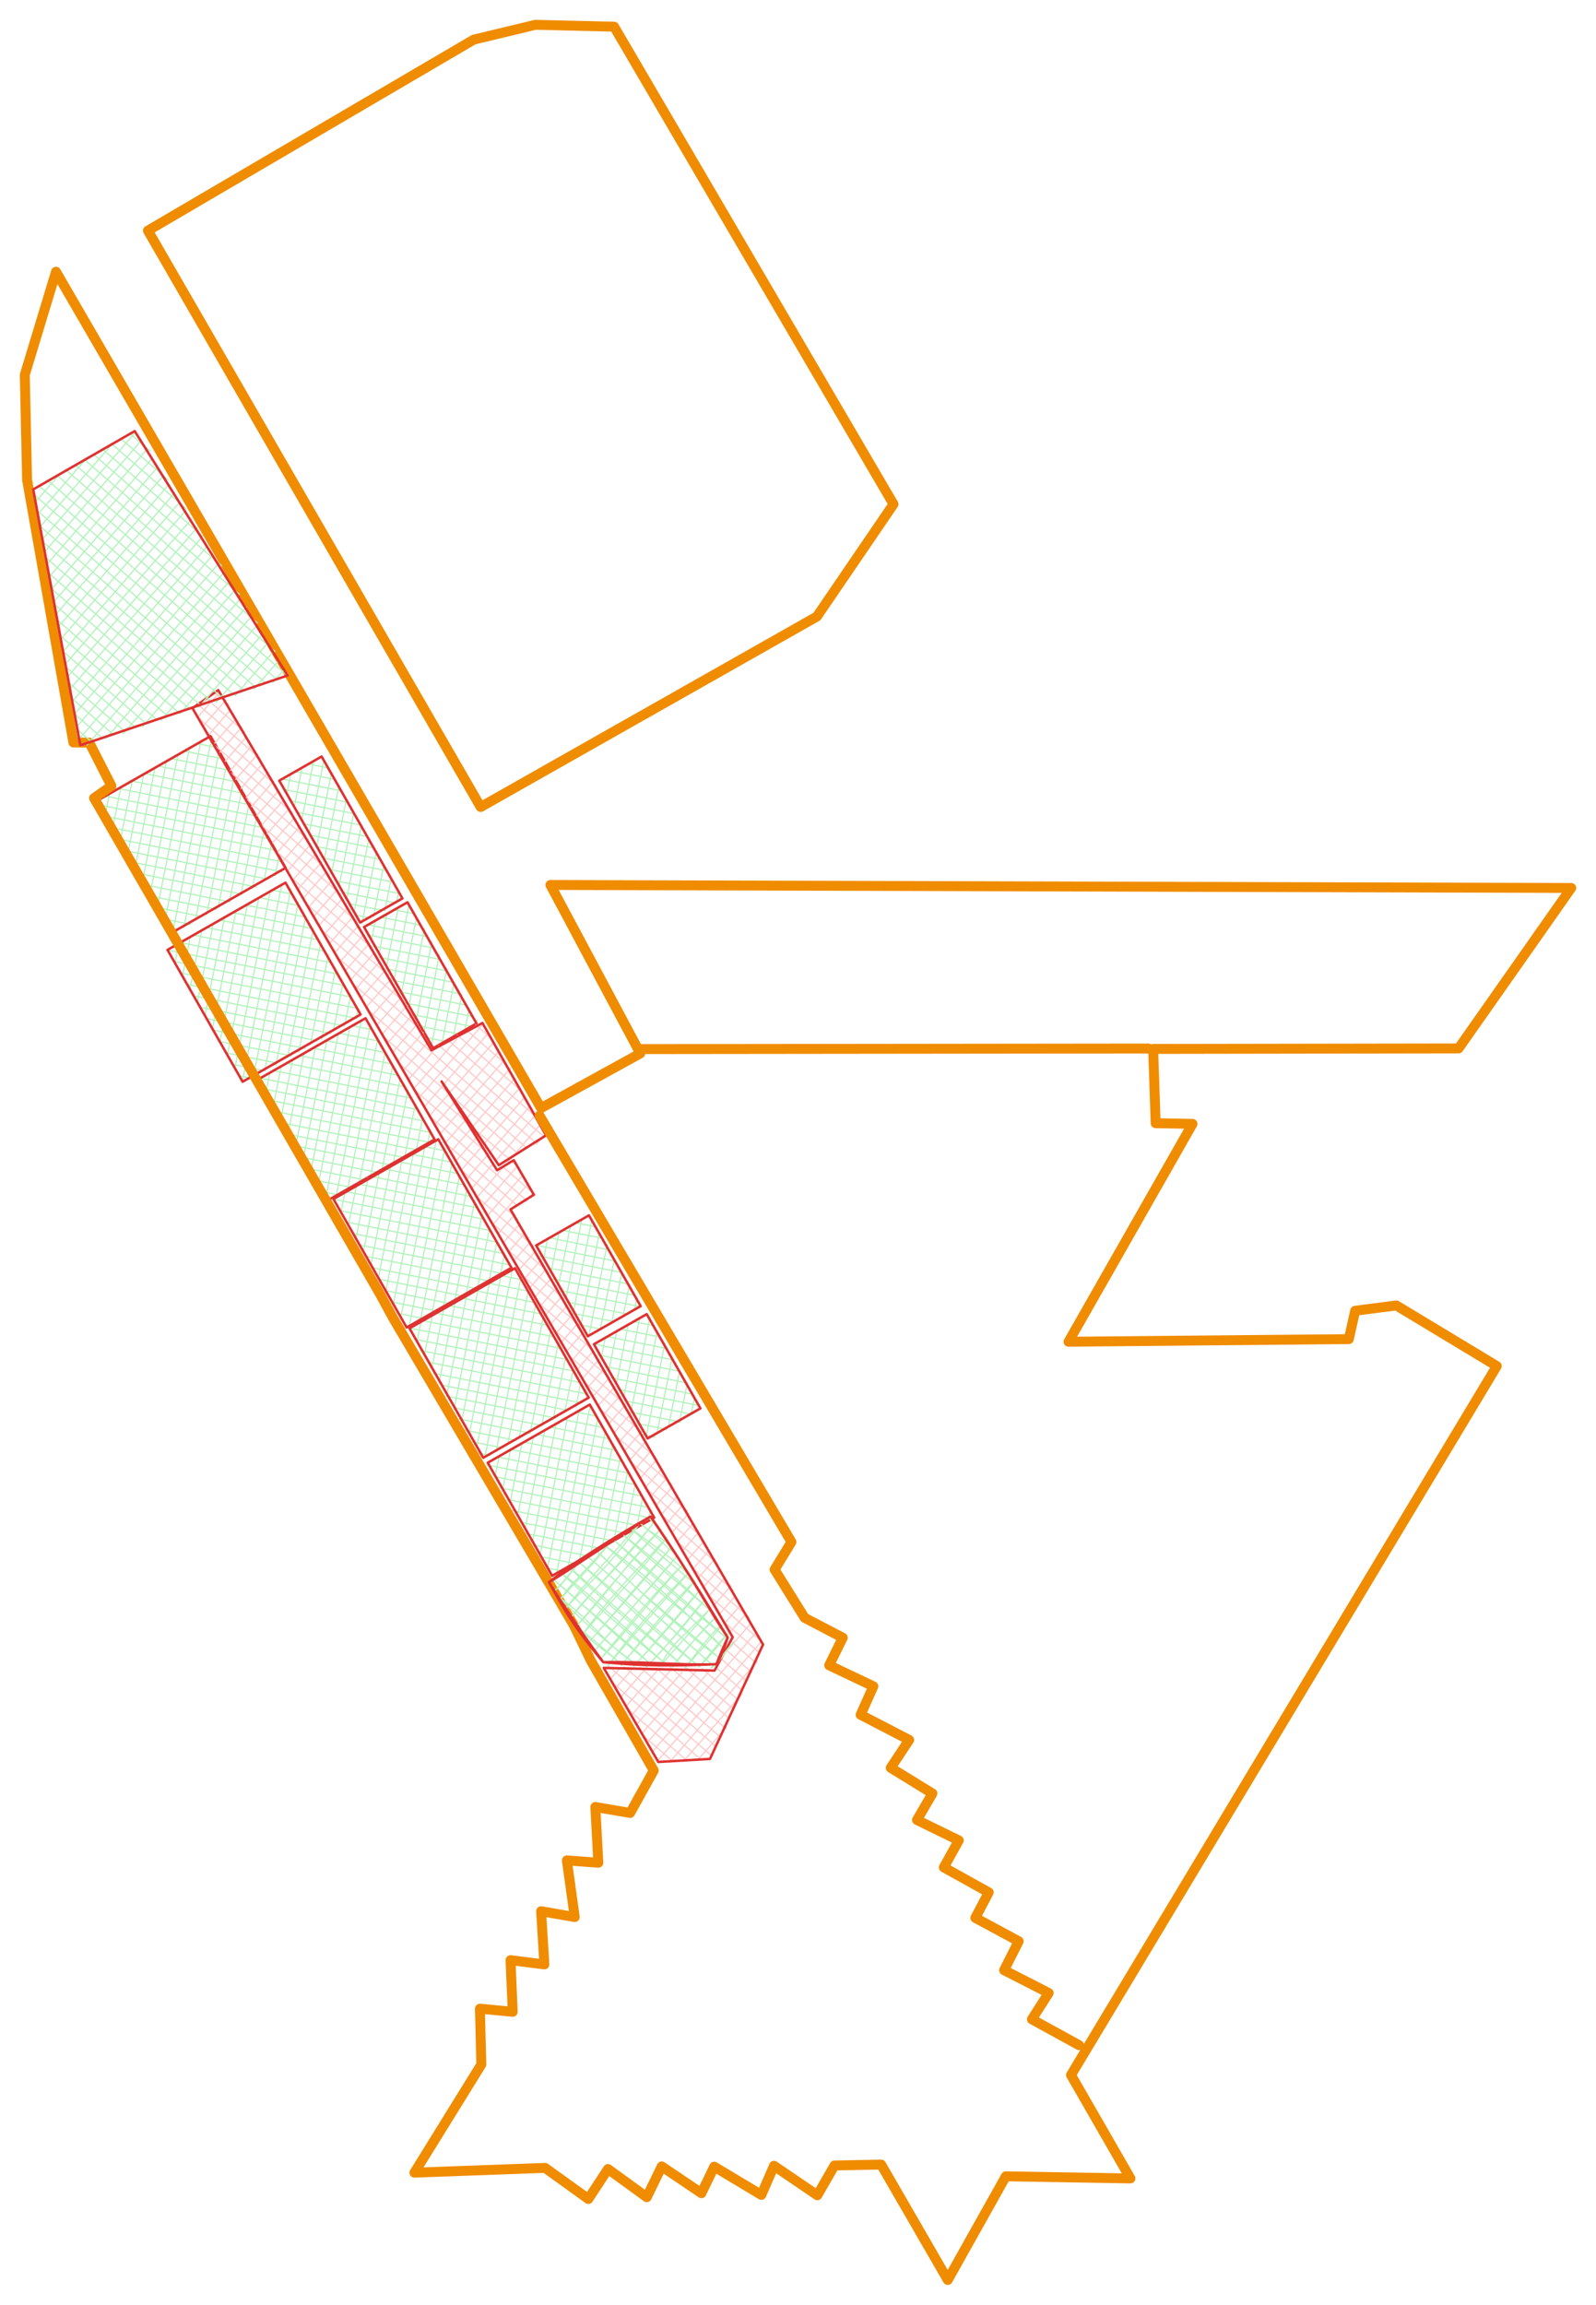 <svg version="1.1" xmlns="http://www.w3.org/2000/svg" viewBox="0 0 643.577 929.225" width="643.577" height="929.225">
  <!-- svg-source:excalidraw -->
  
  <defs>
    <style class="style-fonts">
      
    </style>
    
  </defs>
  <g stroke-linecap="round" transform="translate(46.775 310.162) rotate(60.328 30.564 26.114)"><path d="M0 0 C0 0, 0 0, 0 0 M0 0 C0 0, 0 0, 0 0 M-0.26 6.4 C0.83 5.15, 1.91 3.89, 4.99 0.36 M-0.26 6.4 C0.85 5.12, 1.96 3.84, 4.99 0.36 M0.13 12.04 C2.3 9.55, 4.47 7.05, 10.63 -0.03 M0.13 12.04 C3.09 8.64, 6.05 5.23, 10.63 -0.03 M-0.13 18.44 C5.76 11.66, 11.65 4.88, 15.62 0.33 M-0.13 18.44 C3.02 14.81, 6.18 11.19, 15.62 0.33 M0.27 24.08 C5.89 17.61, 11.52 11.14, 21.26 -0.07 M0.27 24.08 C7.66 15.57, 15.06 7.07, 21.26 -0.07 M0 30.48 C5.3 24.39, 10.59 18.3, 26.25 0.29 M0 30.48 C10.36 18.57, 20.71 6.66, 26.25 0.29 M-0.26 36.88 C11.55 23.3, 23.35 9.72, 31.89 -0.1 M-0.26 36.88 C12 22.77, 24.26 8.67, 31.89 -0.1 M0.14 42.52 C9.56 31.68, 18.98 20.85, 36.88 0.26 M0.14 42.52 C14.62 25.86, 29.11 9.19, 36.88 0.26 M-0.12 48.92 C16.2 30.14, 32.52 11.37, 42.52 -0.14 M-0.12 48.92 C11.37 35.7, 22.86 22.48, 42.52 -0.14 M1.58 53.05 C15.52 37.02, 29.45 21, 47.51 0.22 M1.58 53.05 C11.95 41.12, 22.32 29.2, 47.51 0.22 M7.23 52.66 C22.89 34.64, 38.56 16.61, 53.15 -0.17 M7.23 52.66 C25.29 31.88, 43.35 11.1, 53.15 -0.17 M12.21 53.02 C21.68 42.13, 31.14 31.24, 58.14 0.19 M12.21 53.02 C23.3 40.27, 34.38 27.51, 58.14 0.19 M17.86 52.62 C31.82 36.56, 45.78 20.5, 61.81 2.06 M17.86 52.62 C31.32 37.13, 44.79 21.64, 61.81 2.06 M22.84 52.98 C31.6 42.9, 40.36 32.83, 61.55 8.45 M22.84 52.98 C31.37 43.17, 39.9 33.37, 61.55 8.45 M28.49 52.59 C39.72 39.66, 50.96 26.74, 61.95 14.1 M28.49 52.59 C36.47 43.41, 44.45 34.23, 61.95 14.1 M33.47 52.95 C42.63 42.42, 51.78 31.89, 61.68 20.5 M33.47 52.95 C41.04 44.25, 48.6 35.55, 61.68 20.5 M39.12 52.55 C45.26 45.48, 51.41 38.41, 62.08 26.14 M39.12 52.55 C48.21 42.09, 57.31 31.63, 62.08 26.14 M44.1 52.91 C48.7 47.63, 53.29 42.34, 61.82 32.54 M44.1 52.91 C49.72 46.45, 55.34 39.99, 61.82 32.54 M49.75 52.52 C53.69 47.98, 57.63 43.45, 61.56 38.93 M49.75 52.52 C52.84 48.96, 55.94 45.39, 61.56 38.93 M54.73 52.88 C56.81 50.49, 58.89 48.1, 61.95 44.58 M54.73 52.88 C56.37 51, 58 49.12, 61.95 44.58 M60.38 52.48 C60.64 52.18, 60.91 51.87, 61.69 50.98 M60.38 52.48 C60.77 52.04, 61.16 51.59, 61.69 50.98 M-0.2 52.05 C-0.2 52.05, -0.2 52.05, -0.2 52.05 M-0.2 52.05 C-0.2 52.05, -0.2 52.05, -0.2 52.05 M6.2 52.32 C4.43 50.78, 2.66 49.24, 0.16 47.07 M6.2 52.32 C4.78 51.08, 3.36 49.85, 0.16 47.07 M11.84 51.92 C7.64 48.27, 3.43 44.61, -0.23 41.42 M11.84 51.92 C8.31 48.85, 4.77 45.78, -0.23 41.42 M18.24 52.18 C13.37 47.95, 8.49 43.71, 0.13 36.44 M18.24 52.18 C11.16 46.03, 4.08 39.87, 0.13 36.44 M24.64 52.44 C17.51 46.25, 10.39 40.06, -0.27 30.79 M24.64 52.44 C17.15 45.94, 9.67 39.43, -0.27 30.79 M30.28 52.05 C19.85 42.98, 9.41 33.91, 0.09 25.81 M30.28 52.05 C19.62 42.79, 8.97 33.53, 0.09 25.81 M36.68 52.31 C24.43 41.67, 12.19 31.02, -0.3 20.16 M36.68 52.31 C26.73 43.66, 16.77 35.01, -0.3 20.16 M42.32 51.92 C26.03 37.76, 9.74 23.6, 0.06 15.18 M42.32 51.92 C30.19 41.37, 18.05 30.82, 0.06 15.18 M48.72 52.18 C32.4 38, 16.09 23.81, -0.34 9.53 M48.72 52.18 C29.57 35.53, 10.43 18.89, -0.34 9.53 M55.12 52.44 C33.1 33.3, 11.09 14.17, 0.02 4.55 M55.12 52.44 C42.13 41.15, 29.14 29.86, 0.02 4.55 M60.76 52.05 C46.37 39.54, 31.98 27.03, 0.38 -0.44 M60.76 52.05 C37.68 31.99, 14.61 11.93, 0.38 -0.44 M61.87 47.71 C48.24 35.86, 34.6 24.01, 6.78 -0.18 M61.87 47.71 C49.86 37.27, 37.85 26.83, 6.78 -0.18 M61.48 42.07 C42.12 25.24, 22.77 8.42, 12.42 -0.57 M61.48 42.07 C42.37 25.46, 23.26 8.84, 12.42 -0.57 M61.84 37.08 C47.33 24.47, 32.82 11.85, 18.82 -0.31 M61.84 37.08 C47.67 24.77, 33.51 12.45, 18.82 -0.31 M61.44 31.44 C52.34 23.53, 43.24 15.62, 24.46 -0.71 M61.44 31.44 C50.95 22.32, 40.46 13.2, 24.46 -0.71 M61.8 26.45 C51.74 17.7, 41.67 8.95, 30.86 -0.44 M61.8 26.45 C54.32 19.95, 46.84 13.45, 30.86 -0.44 M61.41 20.81 C55.71 15.86, 50.01 10.9, 37.26 -0.18 M61.41 20.81 C52.65 13.2, 43.89 5.59, 37.26 -0.18 M61.77 15.82 C57.68 12.27, 53.6 8.72, 42.9 -0.58 M61.77 15.82 C56.03 10.84, 50.3 5.85, 42.9 -0.58 M61.38 10.18 C57.68 6.97, 53.99 3.76, 49.3 -0.32 M61.38 10.18 C58.35 7.55, 55.32 4.92, 49.3 -0.32 M61.74 5.19 C59.94 3.63, 58.15 2.07, 54.94 -0.71 M61.74 5.19 C60.1 3.77, 58.46 2.34, 54.94 -0.71" stroke="#b2f2bb" stroke-width="0.5" fill="none"></path><path d="M0 0 C24.03 0, 48.06 0, 61.13 0 M0 0 C16.52 0, 33.04 0, 61.13 0 M61.13 0 C61.13 19.92, 61.13 39.84, 61.13 52.23 M61.13 0 C61.13 20.33, 61.13 40.67, 61.13 52.23 M61.13 52.23 C47.29 52.23, 33.46 52.23, 0 52.23 M61.13 52.23 C36.69 52.23, 12.25 52.23, 0 52.23 M0 52.23 C0 40.06, 0 27.9, 0 0 M0 52.23 C0 33.57, 0 14.92, 0 0" stroke="#e03131" stroke-width="1" fill="none"></path></g><g stroke-linecap="round" transform="translate(104.532 328.655) rotate(60.328 32.918 9.82)"><path d="M0 0 C0 0, 0 0, 0 0 M0 0 C0 0, 0 0, 0 0 M-0.26 6.4 C1.64 4.21, 3.55 2.02, 4.99 0.36 M-0.26 6.4 C0.88 5.08, 2.02 3.77, 4.99 0.36 M0.13 12.04 C3.98 7.61, 7.83 3.19, 10.63 -0.03 M0.13 12.04 C3.28 8.42, 6.43 4.8, 10.63 -0.03 M-0.13 18.44 C6.13 11.23, 12.4 4.03, 15.62 0.33 M-0.13 18.44 C5.54 11.92, 11.2 5.4, 15.62 0.33 M4.2 19.55 C10.74 12.03, 17.28 4.5, 21.26 -0.07 M4.2 19.55 C9.78 13.13, 15.36 6.71, 21.26 -0.07 M9.19 19.91 C13.98 14.4, 18.78 8.88, 26.25 0.29 M9.19 19.91 C14.31 14.02, 19.44 8.12, 26.25 0.29 M14.83 19.52 C20.05 13.52, 25.26 7.52, 31.89 -0.1 M14.83 19.52 C19.42 14.24, 24 8.97, 31.89 -0.1 M19.82 19.88 C24.23 14.81, 28.63 9.74, 36.88 0.26 M19.82 19.88 C25.51 13.33, 31.21 6.78, 36.88 0.26 M25.46 19.48 C31.51 12.53, 37.56 5.57, 42.52 -0.14 M25.46 19.48 C29.41 14.94, 33.36 10.41, 42.52 -0.14 M30.45 19.84 C36.45 12.95, 42.44 6.05, 47.51 0.22 M30.45 19.84 C36.48 12.91, 42.5 5.98, 47.51 0.22 M36.09 19.45 C42.54 12.04, 48.98 4.62, 53.15 -0.17 M36.09 19.45 C40.69 14.16, 45.29 8.87, 53.15 -0.17 M41.08 19.81 C45.51 14.72, 49.93 9.63, 58.14 0.19 M41.08 19.81 C47.06 12.93, 53.03 6.06, 58.14 0.19 M46.72 19.42 C52.69 12.55, 58.66 5.68, 63.78 -0.21 M46.72 19.42 C51.62 13.78, 56.52 8.15, 63.78 -0.21 M51.71 19.78 C55.42 15.5, 59.14 11.23, 66.14 3.17 M51.71 19.78 C56.26 14.54, 60.81 9.31, 66.14 3.17 M57.35 19.38 C59.68 16.71, 62 14.04, 65.88 9.57 M57.35 19.38 C60.21 16.09, 63.07 12.8, 65.88 9.57 M62.34 19.74 C63.51 18.4, 64.68 17.05, 66.28 15.21 M62.34 19.74 C63.66 18.22, 64.98 16.7, 66.28 15.21 M0.09 19.72 C0.09 19.72, 0.09 19.72, 0.09 19.72 M0.09 19.72 C0.09 19.72, 0.09 19.72, 0.09 19.72 M5.73 19.32 C3.88 17.71, 2.03 16.11, -0.31 14.07 M5.73 19.32 C3.92 17.75, 2.11 16.18, -0.31 14.07 M12.13 19.58 C8.46 16.4, 4.8 13.21, 0.05 9.09 M12.13 19.58 C8.83 16.71, 5.53 13.85, 0.05 9.09 M18.53 19.84 C13.04 15.08, 7.56 10.31, -0.34 3.44 M18.53 19.84 C11.13 13.42, 3.74 6.99, -0.34 3.44 M24.17 19.45 C18.57 14.59, 12.98 9.72, 1.53 -0.23 M24.17 19.45 C17.18 13.38, 10.19 7.3, 1.53 -0.23 M30.57 19.71 C25.33 15.16, 20.09 10.6, 7.93 0.03 M30.57 19.71 C21.6 11.92, 12.64 4.13, 7.93 0.03 M36.21 19.32 C31.45 15.18, 26.68 11.03, 13.57 -0.37 M36.21 19.32 C30.18 14.08, 24.16 8.84, 13.57 -0.37 M42.61 19.58 C33.85 11.97, 25.1 4.36, 19.97 -0.1 M42.61 19.58 C33.68 11.82, 24.75 4.06, 19.97 -0.1 M49 19.84 C43.86 15.37, 38.72 10.9, 26.36 0.16 M49 19.84 C43.58 15.12, 38.15 10.41, 26.36 0.16 M54.65 19.44 C45.8 11.75, 36.95 4.06, 32.01 -0.24 M54.65 19.44 C48.59 14.18, 42.53 8.91, 32.01 -0.24 M61.05 19.71 C52.95 12.67, 44.86 5.63, 38.4 0.02 M61.05 19.71 C54.9 14.36, 48.75 9.02, 38.4 0.02 M66.69 19.31 C58.65 12.32, 50.6 5.33, 44.05 -0.37 M66.69 19.31 C57.75 11.54, 48.81 3.77, 44.05 -0.37 M66.29 13.67 C60.13 8.31, 53.97 2.96, 50.45 -0.11 M66.29 13.67 C62.29 10.19, 58.28 6.71, 50.45 -0.11 M66.65 8.68 C63.05 5.55, 59.44 2.41, 56.84 0.15 M66.65 8.68 C63.18 5.66, 59.71 2.65, 56.84 0.15 M66.26 3.04 C65 1.94, 63.74 0.85, 62.49 -0.24 M66.26 3.04 C65.42 2.31, 64.58 1.58, 62.49 -0.24" stroke="#b2f2bb" stroke-width="0.5" fill="none"></path><path d="M0 0 C15.36 0, 30.72 0, 65.84 0 M0 0 C24.22 0, 48.44 0, 65.84 0 M65.84 0 C65.84 6.65, 65.84 13.3, 65.84 19.64 M65.84 0 C65.84 6.7, 65.84 13.39, 65.84 19.64 M65.84 19.64 C46.32 19.64, 26.8 19.64, 0 19.64 M65.84 19.64 C45.71 19.64, 25.58 19.64, 0 19.64 M0 19.64 C0 15.57, 0 11.5, 0 0 M0 19.64 C0 14.2, 0 8.75, 0 0" stroke="#e03131" stroke-width="1" fill="none"></path></g><g stroke-linecap="round" transform="translate(141.359 383.131) rotate(60.328 28.12 10.073)"><path d="M0 0 C0 0, 0 0, 0 0 M0 0 C0 0, 0 0, 0 0 M-0.26 6.4 C1.36 4.54, 2.98 2.67, 4.99 0.36 M-0.26 6.4 C1.31 4.59, 2.88 2.79, 4.99 0.36 M0.13 12.04 C2.59 9.21, 5.05 6.39, 10.63 -0.03 M0.13 12.04 C3.76 7.87, 7.38 3.71, 10.63 -0.03 M-0.13 18.44 C4.23 13.43, 8.58 8.42, 15.62 0.33 M-0.13 18.44 C4.48 13.14, 9.08 7.84, 15.62 0.33 M3.55 20.31 C9.38 13.6, 15.21 6.9, 21.26 -0.07 M3.55 20.31 C8.9 14.15, 14.26 7.98, 21.26 -0.07 M8.53 20.67 C12.85 15.7, 17.17 10.74, 26.25 0.29 M8.53 20.67 C14.8 13.46, 21.07 6.25, 26.25 0.29 M13.52 21.03 C18.18 15.67, 22.84 10.31, 31.89 -0.1 M13.52 21.03 C18.49 15.31, 23.46 9.59, 31.89 -0.1 M19.16 20.63 C24.4 14.61, 29.63 8.59, 36.88 0.26 M19.16 20.63 C23.6 15.53, 28.04 10.43, 36.88 0.26 M24.15 20.99 C28.38 16.12, 32.62 11.25, 42.52 -0.14 M24.15 20.99 C29.53 14.81, 34.9 8.63, 42.52 -0.14 M29.79 20.6 C36.29 13.13, 42.79 5.65, 47.51 0.22 M29.79 20.6 C35.57 13.95, 41.35 7.3, 47.51 0.22 M34.78 20.96 C39.94 15.02, 45.1 9.09, 53.15 -0.17 M34.78 20.96 C39.16 15.92, 43.54 10.88, 53.15 -0.17 M40.42 20.56 C46.01 14.14, 51.59 7.72, 56.83 1.7 M40.42 20.56 C43.74 16.75, 47.05 12.94, 56.83 1.7 M45.41 20.92 C49.03 16.76, 52.65 12.59, 56.56 8.09 M45.41 20.92 C48.8 17.02, 52.2 13.12, 56.56 8.09 M51.05 20.53 C53.11 18.17, 55.16 15.81, 56.96 13.74 M51.05 20.53 C52.67 18.67, 54.3 16.8, 56.96 13.74 M-0.16 20 C-0.16 20, -0.16 20, -0.16 20 M-0.16 20 C-0.16 20, -0.16 20, -0.16 20 M6.23 20.26 C4.61 18.85, 2.99 17.44, 0.2 15.02 M6.23 20.26 C4.92 19.12, 3.61 17.98, 0.2 15.02 M11.88 19.87 C7.49 16.06, 3.11 12.25, -0.2 9.37 M11.88 19.87 C9.3 17.63, 6.72 15.38, -0.2 9.37 M18.28 20.13 C14.07 16.48, 9.87 12.83, 0.16 4.39 M18.28 20.13 C13.18 15.7, 8.09 11.27, 0.16 4.39 M24.67 20.39 C15.27 12.22, 5.87 4.05, 0.52 -0.6 M24.67 20.39 C15.43 12.35, 6.18 4.31, 0.52 -0.6 M30.32 20 C22.98 13.62, 15.64 7.24, 6.92 -0.34 M30.32 20 C21.13 12.02, 11.95 4.03, 6.92 -0.34 M36.71 20.26 C30.15 14.55, 23.58 8.85, 12.56 -0.73 M36.71 20.26 C28.91 13.48, 21.11 6.7, 12.56 -0.73 M42.36 19.87 C36.76 15, 31.16 10.13, 18.96 -0.47 M42.36 19.87 C36.4 14.69, 30.44 9.51, 18.96 -0.47 M48.75 20.13 C40.96 13.35, 33.16 6.57, 24.6 -0.87 M48.75 20.13 C39.98 12.5, 31.21 4.88, 24.6 -0.87 M55.15 20.39 C48.33 14.46, 41.51 8.53, 31 -0.61 M55.15 20.39 C49.17 15.19, 43.19 9.99, 31 -0.61 M56.27 16.06 C49.61 10.27, 42.96 4.49, 37.4 -0.34 M56.27 16.06 C49.49 10.17, 42.72 4.28, 37.4 -0.34 M56.63 11.07 C51.67 6.76, 46.71 2.45, 43.04 -0.74 M56.63 11.07 C52.17 7.2, 47.72 3.33, 43.04 -0.74 M56.23 5.43 C53.72 3.24, 51.21 1.06, 49.44 -0.48 M56.23 5.43 C53.57 3.11, 50.9 0.79, 49.44 -0.48 M56.59 0.44 C56.05 -0.03, 55.51 -0.5, 55.08 -0.87 M56.59 0.44 C56.1 0.01, 55.6 -0.42, 55.08 -0.87" stroke="#b2f2bb" stroke-width="0.5" fill="none"></path><path d="M0 0 C21.05 0, 42.1 0, 56.24 0 M0 0 C11.47 0, 22.93 0, 56.24 0 M56.24 0 C56.24 5.36, 56.24 10.72, 56.24 20.15 M56.24 0 C56.24 6.62, 56.24 13.24, 56.24 20.15 M56.24 20.15 C43.11 20.15, 29.99 20.15, 0 20.15 M56.24 20.15 C43.72 20.15, 31.21 20.15, 0 20.15 M0 20.15 C0 16.09, 0 12.04, 0 0 M0 20.15 C0 14.46, 0 8.77, 0 0" stroke="#e03131" stroke-width="1" fill="none"></path></g><g stroke-linecap="round" transform="translate(75.88 368.62) rotate(60.328 30.591 27.381)"><path d="M0 0 C0 0, 0 0, 0 0 M0 0 C0 0, 0 0, 0 0 M-0.26 6.4 C1.23 4.68, 2.73 2.96, 4.99 0.36 M-0.26 6.4 C1.46 4.41, 3.19 2.43, 4.99 0.36 M0.13 12.04 C2.63 9.16, 5.13 6.29, 10.63 -0.03 M0.13 12.04 C2.82 8.95, 5.51 5.85, 10.63 -0.03 M-0.13 18.44 C4.19 13.47, 8.51 8.51, 15.62 0.33 M-0.13 18.44 C5.74 11.69, 11.61 4.94, 15.62 0.33 M0.27 24.08 C6.41 17.01, 12.56 9.94, 21.26 -0.07 M0.27 24.08 C8.52 14.59, 16.77 5.1, 21.26 -0.07 M0 30.48 C6.73 22.74, 13.46 15, 26.25 0.29 M0 30.48 C7.79 21.52, 15.57 12.57, 26.25 0.29 M-0.26 36.88 C9.77 25.35, 19.79 13.82, 31.89 -0.1 M-0.26 36.88 C7.95 27.44, 16.15 18, 31.89 -0.1 M0.14 42.52 C7.92 33.57, 15.71 24.61, 36.88 0.26 M0.14 42.52 C9.72 31.49, 19.31 20.47, 36.88 0.26 M-0.12 48.92 C10.01 37.26, 20.14 25.61, 42.52 -0.14 M-0.12 48.92 C10.72 36.45, 21.56 23.98, 42.52 -0.14 M0.27 54.56 C10.65 42.62, 21.04 30.67, 47.51 0.22 M0.27 54.56 C16.92 35.41, 33.57 16.26, 47.51 0.22 M5.26 54.92 C17.76 40.54, 30.27 26.15, 53.15 -0.17 M5.26 54.92 C23.34 34.12, 41.43 13.31, 53.15 -0.17 M10.9 54.53 C27.8 35.09, 44.69 15.65, 58.14 0.19 M10.9 54.53 C24.35 39.05, 37.8 23.58, 58.14 0.19 M15.89 54.89 C30.65 37.91, 45.41 20.93, 61.81 2.06 M15.89 54.89 C29.2 39.58, 42.5 24.27, 61.81 2.06 M21.53 54.49 C29.59 45.22, 37.66 35.94, 61.55 8.45 M21.53 54.49 C33.45 40.78, 45.37 27.06, 61.55 8.45 M26.52 54.85 C33.83 46.45, 41.13 38.04, 61.95 14.1 M26.52 54.85 C34.72 45.42, 42.92 35.98, 61.95 14.1 M32.16 54.46 C41.77 43.4, 51.38 32.35, 61.68 20.5 M32.16 54.46 C39.79 45.68, 47.42 36.9, 61.68 20.5 M37.15 54.82 C43.43 47.6, 49.7 40.38, 62.08 26.14 M37.15 54.82 C45.13 45.63, 53.11 36.45, 62.08 26.14 M42.14 55.18 C46.12 50.59, 50.11 46, 61.82 32.54 M42.14 55.18 C49.22 47.03, 56.3 38.89, 61.82 32.54 M47.78 54.78 C51.12 50.94, 54.46 47.1, 61.56 38.93 M47.78 54.78 C51.22 50.82, 54.66 46.86, 61.56 38.93 M52.77 55.14 C55.56 51.93, 58.35 48.72, 61.95 44.58 M52.77 55.14 C54.8 52.8, 56.83 50.46, 61.95 44.58 M58.41 54.75 C59.43 53.57, 60.45 52.4, 61.69 50.98 M58.41 54.75 C59.69 53.27, 60.97 51.8, 61.69 50.98 M0.05 54.81 C0.05 54.81, 0.05 54.81, 0.05 54.81 M0.05 54.81 C0.05 54.81, 0.05 54.81, 0.05 54.81 M6.45 55.07 C4.82 53.66, 3.2 52.24, -0.34 49.17 M6.45 55.07 C4.48 53.35, 2.5 51.64, -0.34 49.17 M12.1 54.68 C8.99 51.97, 5.87 49.27, 0.02 44.18 M12.1 54.68 C9.23 52.18, 6.35 49.69, 0.02 44.18 M18.49 54.94 C11.75 49.07, 5 43.21, -0.37 38.54 M18.49 54.94 C11.46 48.82, 4.43 42.71, -0.37 38.54 M24.14 54.54 C15.82 47.32, 7.51 40.09, -0.01 33.55 M24.14 54.54 C17.74 48.99, 11.35 43.43, -0.01 33.55 M30.53 54.81 C23.19 48.42, 15.85 42.04, 0.35 28.56 M30.53 54.81 C23.37 48.58, 16.21 42.36, 0.35 28.56 M36.93 55.07 C24.93 44.63, 12.92 34.2, -0.05 22.92 M36.93 55.07 C22.26 42.31, 7.59 29.56, -0.05 22.92 M42.58 54.67 C33.13 46.47, 23.69 38.26, 0.31 17.93 M42.58 54.67 C27.32 41.41, 12.07 28.16, 0.31 17.93 M48.97 54.93 C31.2 39.49, 13.43 24.04, -0.08 12.29 M48.97 54.93 C34.93 42.72, 20.88 30.51, -0.08 12.29 M54.62 54.54 C39.77 41.64, 24.93 28.73, 0.28 7.3 M54.62 54.54 C33.04 35.78, 11.46 17.02, 0.28 7.3 M61.01 54.8 C47.62 43.16, 34.23 31.52, -0.12 1.66 M61.01 54.8 C48.01 43.5, 35.01 32.2, -0.12 1.66 M61.37 49.81 C43 33.84, 24.63 17.87, 3.26 -0.7 M61.37 49.81 C45.34 35.88, 29.31 21.94, 3.26 -0.7 M61.73 44.83 C43.23 28.74, 24.72 12.65, 9.66 -0.44 M61.73 44.83 C41.87 27.56, 22.01 10.29, 9.66 -0.44 M62.09 39.84 C47.16 26.85, 32.22 13.87, 16.06 -0.18 M62.09 39.84 C48.12 27.69, 34.14 15.54, 16.06 -0.18 M61.7 34.2 C52.5 26.2, 43.31 18.21, 21.7 -0.57 M61.7 34.2 C52.71 26.38, 43.72 18.56, 21.7 -0.57 M62.06 29.21 C54.64 22.76, 47.21 16.3, 28.1 -0.31 M62.06 29.21 C53.12 21.44, 44.17 13.66, 28.1 -0.31 M61.67 23.57 C50.5 13.86, 39.33 4.15, 33.74 -0.71 M61.67 23.57 C53.24 16.24, 44.82 8.92, 33.74 -0.71 M62.03 18.58 C53.99 11.59, 45.95 4.6, 40.14 -0.45 M62.03 18.58 C55.14 12.59, 48.25 6.61, 40.14 -0.45 M61.63 12.94 C58.3 10.04, 54.96 7.14, 46.54 -0.19 M61.63 12.94 C55.63 7.72, 49.63 2.51, 46.54 -0.19 M61.99 7.95 C59.16 5.49, 56.34 3.03, 52.18 -0.58 M61.99 7.95 C59.11 5.44, 56.23 2.94, 52.18 -0.58 M61.6 2.31 C60.55 1.4, 59.5 0.48, 58.58 -0.32 M61.6 2.31 C60.92 1.72, 60.24 1.13, 58.58 -0.32" stroke="#b2f2bb" stroke-width="0.5" fill="none"></path><path d="M0 0 C16.17 0, 32.35 0, 61.18 0 M0 0 C14.48 0, 28.96 0, 61.18 0 M61.18 0 C61.18 13.88, 61.18 27.77, 61.18 54.76 M61.18 0 C61.18 14.89, 61.18 29.79, 61.18 54.76 M61.18 54.76 C43.12 54.76, 25.05 54.76, 0 54.76 M61.18 54.76 C36.84 54.76, 12.49 54.76, 0 54.76 M0 54.76 C0 38.02, 0 21.28, 0 0 M0 54.76 C0 42.12, 0 29.47, 0 0" stroke="#e03131" stroke-width="1" fill="none"></path></g><g stroke-linecap="round" transform="translate(111.596 422.417) rotate(60.328 28.132 24.854)"><path d="M0 0 C0 0, 0 0, 0 0 M0 0 C0 0, 0 0, 0 0 M-0.26 6.4 C1.11 4.82, 2.48 3.24, 4.99 0.36 M-0.26 6.4 C1.22 4.69, 2.71 2.98, 4.99 0.36 M0.13 12.04 C4.13 7.44, 8.13 2.84, 10.63 -0.03 M0.13 12.04 C2.72 9.06, 5.31 6.09, 10.63 -0.03 M-0.13 18.44 C3.32 14.47, 6.77 10.51, 15.62 0.33 M-0.13 18.44 C3.3 14.5, 6.72 10.56, 15.62 0.33 M0.27 24.08 C5.6 17.95, 10.94 11.81, 21.26 -0.07 M0.27 24.08 C7.48 15.79, 14.69 7.49, 21.26 -0.07 M0 30.48 C6.07 23.5, 12.14 16.52, 26.25 0.29 M0 30.48 C10.03 18.94, 20.06 7.41, 26.25 0.29 M-0.26 36.88 C12.04 22.74, 24.33 8.59, 31.89 -0.1 M-0.26 36.88 C10.39 24.63, 21.03 12.38, 31.89 -0.1 M0.14 42.52 C12.95 27.78, 25.77 13.04, 36.88 0.26 M0.14 42.52 C13.18 27.52, 26.22 12.51, 36.88 0.26 M-0.12 48.92 C8.53 38.96, 17.18 29.01, 42.52 -0.14 M-0.12 48.92 C8.99 38.43, 18.11 27.94, 42.52 -0.14 M4.21 50.03 C20.23 31.6, 36.26 13.16, 47.51 0.22 M4.21 50.03 C21.14 30.55, 38.08 11.07, 47.51 0.22 M9.85 49.64 C20.72 37.14, 31.58 24.64, 53.15 -0.17 M9.85 49.64 C23.8 33.59, 37.74 17.55, 53.15 -0.17 M14.84 50 C29.21 33.46, 43.59 16.93, 56.83 1.7 M14.84 50 C28.35 34.45, 41.86 18.91, 56.83 1.7 M20.48 49.6 C29.87 38.8, 39.26 28, 56.56 8.09 M20.48 49.6 C28.17 40.75, 35.87 31.9, 56.56 8.09 M25.47 49.96 C33.68 40.51, 41.9 31.06, 56.96 13.74 M25.47 49.96 C33.51 40.72, 41.54 31.47, 56.96 13.74 M30.45 50.32 C37.36 42.38, 44.26 34.44, 56.7 20.14 M30.45 50.32 C40.19 39.12, 49.93 27.92, 56.7 20.14 M36.1 49.93 C43.62 41.28, 51.13 32.63, 56.44 26.53 M36.1 49.93 C41.71 43.47, 47.32 37.02, 56.44 26.53 M41.08 50.29 C45.65 45.04, 50.21 39.79, 56.83 32.18 M41.08 50.29 C45.9 44.75, 50.72 39.21, 56.83 32.18 M46.73 49.89 C49.3 46.94, 51.87 43.98, 56.57 38.57 M46.73 49.89 C50.12 45.99, 53.52 42.08, 56.57 38.57 M51.71 50.26 C53.13 48.62, 54.55 46.99, 56.96 44.22 M51.71 50.26 C53.05 48.72, 54.39 47.18, 56.96 44.22 M0.29 49.96 C0.29 49.96, 0.29 49.96, 0.29 49.96 M0.29 49.96 C0.29 49.96, 0.29 49.96, 0.29 49.96 M5.94 49.57 C3.94 47.83, 1.94 46.1, -0.1 44.32 M5.94 49.57 C4.24 48.09, 2.54 46.62, -0.1 44.32 M12.33 49.83 C8.67 46.65, 5.01 43.46, 0.26 39.33 M12.33 49.83 C9.24 47.14, 6.14 44.45, 0.26 39.33 M17.98 49.44 C12.57 44.74, 7.17 40.04, -0.14 33.69 M17.98 49.44 C11.19 43.53, 4.39 37.63, -0.14 33.69 M24.37 49.7 C17.59 43.8, 10.8 37.9, 0.22 28.7 M24.37 49.7 C17.05 43.33, 9.72 36.96, 0.22 28.7 M30.77 49.96 C18.49 39.28, 6.21 28.6, -0.17 23.06 M30.77 49.96 C19.85 40.46, 8.92 30.97, -0.17 23.06 M36.42 49.56 C25.72 40.27, 15.03 30.97, 0.19 18.07 M36.42 49.56 C28.84 42.98, 21.26 36.39, 0.19 18.07 M42.81 49.83 C27.78 36.76, 12.75 23.69, -0.21 12.43 M42.81 49.83 C27.39 36.42, 11.97 23.01, -0.21 12.43 M48.46 49.43 C30.09 33.46, 11.72 17.49, 0.15 7.44 M48.46 49.43 C37.95 40.29, 27.43 31.16, 0.15 7.44 M54.85 49.69 C39.59 36.42, 24.33 23.16, -0.24 1.8 M54.85 49.69 C34.96 32.4, 15.07 15.11, -0.24 1.8 M55.97 45.36 C39.1 30.69, 22.22 16.03, 3.14 -0.56 M55.97 45.36 C42.8 33.91, 29.63 22.47, 3.14 -0.56 M56.33 40.37 C37.64 24.12, 18.94 7.87, 9.54 -0.3 M56.33 40.37 C44.3 29.92, 32.28 19.46, 9.54 -0.3 M56.69 35.39 C42.68 23.21, 28.66 11.02, 15.93 -0.04 M56.69 35.39 C48.49 28.26, 40.29 21.13, 15.93 -0.04 M56.29 29.74 C44.67 19.64, 33.04 9.53, 21.58 -0.43 M56.29 29.74 C43.47 18.6, 30.65 7.45, 21.58 -0.43 M56.65 24.76 C49.96 18.94, 43.26 13.11, 27.98 -0.17 M56.65 24.76 C49.57 18.59, 42.48 12.43, 27.98 -0.17 M56.26 19.11 C51.73 15.18, 47.2 11.24, 33.62 -0.57 M56.26 19.11 C48.39 12.28, 40.53 5.44, 33.62 -0.57 M56.62 14.13 C53.02 11, 49.42 7.87, 40.02 -0.31 M56.62 14.13 C51.02 9.26, 45.42 4.39, 40.02 -0.31 M56.23 8.48 C53.19 5.84, 50.15 3.2, 46.41 -0.04 M56.23 8.48 C53.6 6.21, 50.98 3.93, 46.41 -0.04 M56.59 3.5 C55.36 2.43, 54.14 1.37, 52.06 -0.44 M56.59 3.5 C55.23 2.32, 53.88 1.15, 52.06 -0.44" stroke="#b2f2bb" stroke-width="0.5" fill="none"></path><path d="M0 0 C16.97 0, 33.94 0, 56.26 0 M0 0 C14.49 0, 28.99 0, 56.26 0 M56.26 0 C56.26 12.6, 56.26 25.2, 56.26 49.71 M56.26 0 C56.26 18.54, 56.26 37.08, 56.26 49.71 M56.26 49.71 C36.82 49.71, 17.37 49.71, 0 49.71 M56.26 49.71 C37.06 49.71, 17.86 49.71, 0 49.71 M0 49.71 C0 31.94, 0 14.16, 0 0 M0 49.71 C0 30.99, 0 12.28, 0 0" stroke="#e03131" stroke-width="1" fill="none"></path></g><g stroke-linecap="round" transform="translate(140.551 472.949) rotate(60.328 29.803 24.323)"><path d="M0 0 C0 0, 0 0, 0 0 M0 0 C0 0, 0 0, 0 0 M-0.26 6.4 C0.85 5.12, 1.96 3.84, 4.99 0.36 M-0.26 6.4 C0.82 5.15, 1.91 3.9, 4.99 0.36 M0.13 12.04 C3.09 8.64, 6.05 5.23, 10.63 -0.03 M0.13 12.04 C4.06 7.52, 7.99 3, 10.63 -0.03 M-0.13 18.44 C3.02 14.81, 6.18 11.19, 15.62 0.33 M-0.13 18.44 C4.09 13.59, 8.31 8.73, 15.62 0.33 M0.27 24.08 C7.66 15.57, 15.06 7.07, 21.26 -0.07 M0.27 24.08 C4.5 19.21, 8.73 14.34, 21.26 -0.07 M0 30.48 C10.36 18.57, 20.71 6.66, 26.25 0.29 M0 30.48 C9.64 19.39, 19.28 8.31, 26.25 0.29 M-0.26 36.88 C12 22.77, 24.26 8.67, 31.89 -0.1 M-0.26 36.88 C7.99 27.4, 16.23 17.91, 31.89 -0.1 M0.14 42.52 C14.62 25.86, 29.11 9.19, 36.88 0.26 M0.14 42.52 C14.2 26.34, 28.26 10.17, 36.88 0.26 M-0.12 48.92 C11.37 35.7, 22.86 22.48, 42.52 -0.14 M-0.12 48.92 C12.81 34.03, 25.75 19.15, 42.52 -0.14 M5.52 48.52 C15 37.62, 24.48 26.71, 47.51 0.22 M5.52 48.52 C19.84 32.05, 34.17 15.57, 47.51 0.22 M10.51 48.88 C27.28 29.59, 44.05 10.29, 53.15 -0.17 M10.51 48.88 C19.29 38.77, 28.08 28.67, 53.15 -0.17 M16.15 48.49 C26.28 36.83, 36.42 25.17, 58.14 0.19 M16.15 48.49 C29.49 33.15, 42.82 17.81, 58.14 0.19 M21.14 48.85 C33 35.21, 44.86 21.56, 59.84 4.32 M21.14 48.85 C29.9 38.77, 38.66 28.69, 59.84 4.32 M26.78 48.45 C34.01 40.14, 41.23 31.83, 59.58 10.72 M26.78 48.45 C37.79 35.78, 48.81 23.11, 59.58 10.72 M31.77 48.81 C38.34 41.26, 44.91 33.7, 59.32 17.12 M31.77 48.81 C40.71 38.53, 49.65 28.24, 59.32 17.12 M37.41 48.42 C43.39 41.54, 49.37 34.66, 59.72 22.76 M37.41 48.42 C43.38 41.55, 49.35 34.68, 59.72 22.76 M42.4 48.78 C49.15 41.01, 55.91 33.23, 59.45 29.16 M42.4 48.78 C46.82 43.69, 51.24 38.6, 59.45 29.16 M48.04 48.39 C51.79 44.08, 55.53 39.77, 59.85 34.8 M48.04 48.39 C51.98 43.85, 55.92 39.31, 59.85 34.8 M53.03 48.75 C54.75 46.77, 56.47 44.79, 59.59 41.2 M53.03 48.75 C54.92 46.57, 56.81 44.4, 59.59 41.2 M58.67 48.35 C58.82 48.18, 58.97 48.01, 59.33 47.6 M58.67 48.35 C58.8 48.2, 58.94 48.04, 59.33 47.6 M0.06 48.7 C0.06 48.7, 0.06 48.7, 0.06 48.7 M0.06 48.7 C0.06 48.7, 0.06 48.7, 0.06 48.7 M6.46 48.96 C4.55 47.31, 2.65 45.65, -0.33 43.06 M6.46 48.96 C4.47 47.23, 2.48 45.5, -0.33 43.06 M12.1 48.57 C9.26 46.1, 6.42 43.63, 0.03 38.07 M12.1 48.57 C7.9 44.91, 3.7 41.26, 0.03 38.07 M18.5 48.83 C12.98 44.03, 7.46 39.23, -0.37 32.43 M18.5 48.83 C13.43 44.42, 8.35 40.01, -0.37 32.43 M24.15 48.44 C14.7 40.23, 5.26 32.02, 0 27.44 M24.15 48.44 C17.24 42.43, 10.33 36.42, 0 27.44 M30.54 48.7 C21.47 40.81, 12.4 32.93, 0.36 22.46 M30.54 48.7 C20.11 39.63, 9.68 30.56, 0.36 22.46 M36.94 48.96 C23.89 37.61, 10.84 26.27, -0.04 16.81 M36.94 48.96 C24.7 38.32, 12.45 27.67, -0.04 16.81 M42.58 48.56 C31.21 38.68, 19.84 28.79, 0.32 11.83 M42.58 48.56 C26.3 34.4, 10.01 20.24, 0.32 11.83 M48.98 48.83 C34.9 36.58, 20.82 24.34, -0.07 6.18 M48.98 48.83 C32.67 34.64, 16.35 20.46, -0.07 6.18 M54.63 48.43 C33.42 30, 12.21 11.56, 0.29 1.19 M54.63 48.43 C32.91 29.56, 11.2 10.69, 0.29 1.19 M60.27 48.04 C47.1 36.59, 33.93 25.14, 4.42 -0.51 M60.27 48.04 C46.96 36.47, 33.65 24.9, 4.42 -0.51 M59.87 42.39 C41.12 26.09, 22.37 9.8, 10.82 -0.25 M59.87 42.39 C47.73 31.84, 35.59 21.28, 10.82 -0.25 M60.23 37.41 C50.85 29.25, 41.48 21.1, 17.22 0.01 M60.23 37.41 C43.26 22.65, 26.29 7.9, 17.22 0.01 M59.84 31.76 C45.43 19.24, 31.02 6.72, 22.86 -0.38 M59.84 31.76 C47.36 20.92, 34.89 10.07, 22.86 -0.38 M60.2 26.78 C50.01 17.92, 39.82 9.06, 29.26 -0.12 M60.2 26.78 C52.58 20.16, 44.97 13.54, 29.26 -0.12 M60.56 21.79 C53.28 15.46, 46 9.13, 34.9 -0.52 M60.56 21.79 C52.21 14.53, 43.86 7.27, 34.9 -0.52 M60.16 16.15 C55.6 12.18, 51.04 8.21, 41.3 -0.26 M60.16 16.15 C55.71 12.28, 51.26 8.4, 41.3 -0.26 M60.53 11.16 C55.87 7.12, 51.22 3.07, 47.69 0.01 M60.53 11.16 C57.75 8.74, 54.97 6.33, 47.69 0.01 M60.13 5.52 C58.07 3.72, 56 1.93, 53.34 -0.39 M60.13 5.52 C58.05 3.71, 55.98 1.9, 53.34 -0.39" stroke="#b2f2bb" stroke-width="0.5" fill="none"></path><path d="M0 0 C16.11 0, 32.22 0, 59.61 0 M0 0 C22.73 0, 45.47 0, 59.61 0 M59.61 0 C59.61 18.94, 59.61 37.88, 59.61 48.65 M59.61 0 C59.61 11.01, 59.61 22.02, 59.61 48.65 M59.61 48.65 C35.78 48.65, 11.95 48.65, 0 48.65 M59.61 48.65 C45.72 48.65, 31.84 48.65, 0 48.65 M0 48.65 C0 31.27, 0 13.89, 0 0 M0 48.65 C0 31.47, 0 14.29, 0 0" stroke="#e03131" stroke-width="1" fill="none"></path></g><g stroke-linecap="round" transform="translate(171.233 525.05) rotate(60.328 30.028 24.476)"><path d="M0 0 C0 0, 0 0, 0 0 M0 0 C0 0, 0 0, 0 0 M-0.26 6.4 C0.88 5.08, 2.02 3.77, 4.99 0.36 M-0.26 6.4 C1.66 4.18, 3.59 1.97, 4.99 0.36 M0.13 12.04 C3.28 8.42, 6.43 4.8, 10.63 -0.03 M0.13 12.04 C4.31 7.24, 8.48 2.44, 10.63 -0.03 M-0.13 18.44 C5.54 11.92, 11.2 5.4, 15.62 0.33 M-0.13 18.44 C5.91 11.49, 11.95 4.55, 15.62 0.33 M0.27 24.08 C7.13 16.18, 14 8.28, 21.26 -0.07 M0.27 24.08 C6.17 17.29, 12.07 10.51, 21.26 -0.07 M0 30.48 C7.89 21.41, 15.77 12.34, 26.25 0.29 M0 30.48 C8.03 21.25, 16.05 12.03, 26.25 0.29 M-0.26 36.88 C8.38 26.94, 17.03 17, 31.89 -0.1 M-0.26 36.88 C8.05 27.32, 16.35 17.77, 31.89 -0.1 M0.14 42.52 C12.4 28.41, 24.67 14.3, 36.88 0.26 M0.14 42.52 C13.16 27.54, 26.18 12.56, 36.88 0.26 M-0.12 48.92 C9.74 37.57, 19.61 26.22, 42.52 -0.14 M-0.12 48.92 C14.87 31.67, 29.86 14.42, 42.52 -0.14 M4.86 49.28 C19.93 31.95, 35 14.62, 47.51 0.22 M4.86 49.28 C20.97 30.75, 37.08 12.21, 47.51 0.22 M9.85 49.64 C21.53 36.21, 33.2 22.77, 53.15 -0.17 M9.85 49.64 C21.09 36.71, 32.33 23.78, 53.15 -0.17 M15.49 49.24 C30.44 32.06, 45.38 14.87, 58.14 0.19 M15.49 49.24 C30.42 32.07, 45.35 14.9, 58.14 0.19 M20.48 49.6 C31.97 36.39, 43.46 23.17, 60.5 3.57 M20.48 49.6 C30.78 37.76, 41.08 25.91, 60.5 3.57 M26.12 49.21 C36.87 36.84, 47.62 24.48, 60.24 9.96 M26.12 49.21 C35.41 38.52, 44.7 27.84, 60.24 9.96 M31.11 49.57 C41.01 38.18, 50.91 26.8, 60.63 15.61 M31.11 49.57 C39.87 39.49, 48.63 29.41, 60.63 15.61 M36.75 49.17 C44.69 40.05, 52.62 30.92, 60.37 22.01 M36.75 49.17 C43.18 41.78, 49.6 34.39, 60.37 22.01 M41.74 49.53 C47.72 42.65, 53.71 35.77, 60.77 27.65 M41.74 49.53 C47.57 42.83, 53.39 36.13, 60.77 27.65 M46.73 49.89 C50.86 45.15, 54.98 40.4, 60.51 34.05 M46.73 49.89 C50.91 45.09, 55.09 40.28, 60.51 34.05 M52.37 49.5 C54.52 47.03, 56.67 44.55, 60.24 40.44 M52.37 49.5 C54.66 46.87, 56.95 44.24, 60.24 40.44 M57.36 49.86 C58.64 48.38, 59.93 46.9, 60.64 46.09 M57.36 49.86 C58.17 48.93, 58.98 48, 60.64 46.09 M-0.09 48.88 C-0.09 48.88, -0.09 48.88, -0.09 48.88 M-0.09 48.88 C-0.09 48.88, -0.09 48.88, -0.09 48.88 M6.31 49.14 C3.92 47.06, 1.53 44.98, 0.27 43.89 M6.31 49.14 C5.04 48.03, 3.77 46.93, 0.27 43.89 M11.95 48.74 C8.74 45.95, 5.53 43.16, -0.12 38.25 M11.95 48.74 C7.29 44.68, 2.62 40.63, -0.12 38.25 M18.35 49 C11.21 42.8, 4.07 36.59, 0.24 33.26 M18.35 49 C14.24 45.43, 10.13 41.85, 0.24 33.26 M24.75 49.27 C18.78 44.08, 12.81 38.89, -0.16 27.62 M24.75 49.27 C15.02 40.8, 5.28 32.34, -0.16 27.62 M30.39 48.87 C22.31 41.85, 14.24 34.83, 0.2 22.63 M30.39 48.87 C19.6 39.49, 8.81 30.11, 0.2 22.63 M36.79 49.13 C26.75 40.4, 16.7 31.67, -0.19 16.99 M36.79 49.13 C23.65 37.71, 10.52 26.3, -0.19 16.99 M42.43 48.74 C25.74 34.23, 9.05 19.72, 0.17 12 M42.43 48.74 C26.01 34.46, 9.58 20.18, 0.17 12 M48.83 49 C36.44 38.22, 24.04 27.45, -0.22 6.36 M48.83 49 C30.81 33.33, 12.78 17.66, -0.22 6.36 M55.23 49.26 C35.74 32.32, 16.26 15.38, 0.14 1.37 M55.23 49.26 C36.83 33.26, 18.42 17.27, 0.14 1.37 M60.12 48.21 C47.71 37.42, 35.29 26.63, 4.27 -0.34 M60.12 48.21 C38.23 29.18, 16.34 10.16, 4.27 -0.34 M60.48 43.22 C49.52 33.7, 38.56 24.18, 10.67 -0.08 M60.48 43.22 C43.86 28.78, 27.24 14.33, 10.67 -0.08 M60.08 37.58 C48.56 27.56, 37.04 17.55, 17.06 0.18 M60.08 37.58 C44.19 23.77, 28.31 9.96, 17.06 0.18 M60.44 32.59 C50.33 23.8, 40.21 15.01, 22.71 -0.21 M60.44 32.59 C47.08 20.97, 33.71 9.35, 22.71 -0.21 M60.8 27.61 C53.65 21.39, 46.5 15.17, 29.11 0.05 M60.8 27.61 C50.75 18.87, 40.69 10.13, 29.11 0.05 M60.41 21.96 C53.46 15.92, 46.51 9.88, 34.75 -0.34 M60.41 21.96 C53 15.52, 45.58 9.08, 34.75 -0.34 M60.77 16.98 C53.31 10.49, 45.84 4, 41.15 -0.08 M60.77 16.98 C56.27 13.06, 51.76 9.15, 41.15 -0.08 M60.37 11.33 C55.25 6.88, 50.12 2.42, 47.54 0.18 M60.37 11.33 C57.07 8.46, 53.77 5.59, 47.54 0.18 M60.73 6.35 C57.98 3.95, 55.23 1.56, 53.19 -0.21 M60.73 6.35 C57.89 3.88, 55.05 1.4, 53.19 -0.21 M60.34 0.7 C60.1 0.49, 59.85 0.28, 59.58 0.05 M60.34 0.7 C60.11 0.5, 59.88 0.3, 59.58 0.05" stroke="#b2f2bb" stroke-width="0.5" fill="none"></path><path d="M0 0 C22.1 0, 44.19 0, 60.06 0 M0 0 C20.34 0, 40.67 0, 60.06 0 M60.06 0 C60.06 16.69, 60.06 33.38, 60.06 48.95 M60.06 0 C60.06 14.51, 60.06 29.02, 60.06 48.95 M60.06 48.95 C41.7 48.95, 23.34 48.95, 0 48.95 M60.06 48.95 C47.61 48.95, 35.17 48.95, 0 48.95 M0 48.95 C0 35.38, 0 21.81, 0 0 M0 48.95 C0 31.31, 0 13.67, 0 0" stroke="#e03131" stroke-width="1" fill="none"></path></g><g stroke-linecap="round" transform="translate(204.005 577.133) rotate(60.328 26.228 23.68)"><path d="M0 0 C0 0, 0 0, 0 0 M0 0 C0 0, 0 0, 0 0 M-0.26 6.4 C0.98 4.97, 2.23 3.53, 4.99 0.36 M-0.26 6.4 C1.77 4.07, 3.79 1.73, 4.99 0.36 M0.13 12.04 C2.62 9.18, 5.11 6.31, 10.63 -0.03 M0.13 12.04 C3.92 7.69, 7.7 3.34, 10.63 -0.03 M-0.13 18.44 C3.44 14.33, 7.01 10.22, 15.62 0.33 M-0.13 18.44 C3.53 14.23, 7.2 10.01, 15.62 0.33 M0.27 24.08 C4.59 19.11, 8.91 14.13, 21.26 -0.07 M0.27 24.08 C8.05 15.12, 15.84 6.17, 21.26 -0.07 M0 30.48 C5.46 24.21, 10.91 17.94, 26.25 0.29 M0 30.48 C6.8 22.66, 13.6 14.84, 26.25 0.29 M-0.26 36.88 C7.02 28.51, 14.29 20.14, 31.89 -0.1 M-0.26 36.88 C9.97 25.11, 20.2 13.35, 31.89 -0.1 M0.14 42.52 C9.13 32.17, 18.13 21.82, 36.88 0.26 M0.14 42.52 C8.53 32.86, 16.93 23.21, 36.88 0.26 M0.53 48.16 C15.82 30.58, 31.1 13, 42.52 -0.14 M0.53 48.16 C15.29 31.18, 30.05 14.21, 42.52 -0.14 M6.18 47.77 C15.67 36.84, 25.17 25.91, 47.51 0.22 M6.18 47.77 C16.58 35.79, 26.99 23.82, 47.51 0.22 M11.16 48.13 C26.11 30.93, 41.06 13.73, 52.49 0.58 M11.16 48.13 C24.34 32.97, 37.52 17.81, 52.49 0.58 M16.81 47.73 C30.55 31.93, 44.29 16.12, 52.89 6.23 M16.81 47.73 C27.23 35.75, 37.64 23.76, 52.89 6.23 M21.79 48.09 C32.22 36.1, 42.65 24.1, 52.63 12.62 M21.79 48.09 C30.01 38.64, 38.22 29.19, 52.63 12.62 M27.44 47.7 C36.2 37.61, 44.97 27.53, 53.02 18.27 M27.44 47.7 C33.76 40.42, 40.09 33.15, 53.02 18.27 M32.42 48.06 C38.3 41.3, 44.18 34.53, 52.76 24.66 M32.42 48.06 C39.32 40.13, 46.21 32.2, 52.76 24.66 M38.07 47.67 C42.2 42.91, 46.34 38.15, 52.5 31.06 M38.07 47.67 C42.16 42.96, 46.25 38.25, 52.5 31.06 M43.05 48.03 C46.86 43.65, 50.66 39.28, 52.89 36.7 M43.05 48.03 C45.8 44.86, 48.55 41.7, 52.89 36.7 M48.7 47.63 C49.52 46.68, 50.35 45.72, 52.63 43.1 M48.7 47.63 C49.89 46.26, 51.08 44.89, 52.63 43.1 M-0.05 47.31 C-0.05 47.31, -0.05 47.31, -0.05 47.31 M-0.05 47.31 C-0.05 47.31, -0.05 47.31, -0.05 47.31 M6.34 47.57 C4.9 46.32, 3.46 45.07, 0.31 42.33 M6.34 47.57 C4.79 46.22, 3.23 44.87, 0.31 42.33 M11.99 47.18 C7.26 43.07, 2.53 38.96, -0.09 36.68 M11.99 47.18 C8.01 43.72, 4.03 40.26, -0.09 36.68 M18.39 47.44 C12.54 42.36, 6.7 37.29, 0.27 31.7 M18.39 47.44 C13.83 43.49, 9.28 39.53, 0.27 31.7 M24.03 47.05 C18.55 42.29, 13.08 37.53, -0.12 26.05 M24.03 47.05 C18.77 42.48, 13.52 37.91, -0.12 26.05 M30.43 47.31 C20.19 38.41, 9.95 29.51, 0.24 21.07 M30.43 47.31 C23.41 41.21, 16.4 35.11, 0.24 21.07 M36.82 47.57 C27.13 39.14, 17.44 30.72, -0.16 15.42 M36.82 47.57 C24.6 36.94, 12.37 26.32, -0.16 15.42 M42.47 47.18 C25.86 32.74, 9.25 18.3, 0.2 10.44 M42.47 47.18 C29.78 36.15, 17.1 25.12, 0.2 10.44 M48.86 47.44 C36.46 36.65, 24.05 25.86, -0.19 4.79 M48.86 47.44 C33.96 34.48, 19.05 21.52, -0.19 4.79 M53 45.73 C36.38 31.28, 19.75 16.83, 0.17 -0.19 M53 45.73 C42.35 36.47, 31.7 27.22, 0.17 -0.19 M52.6 40.09 C37.38 26.85, 22.16 13.62, 6.57 0.07 M52.6 40.09 C35.51 25.23, 18.41 10.36, 6.57 0.07 M52.96 35.1 C38.24 22.3, 23.51 9.5, 12.21 -0.33 M52.96 35.1 C43.5 26.88, 34.04 18.65, 12.21 -0.33 M52.57 29.46 C42.27 20.51, 31.98 11.55, 18.61 -0.07 M52.57 29.46 C43.57 21.63, 34.56 13.8, 18.61 -0.07 M52.93 24.47 C43.84 16.57, 34.75 8.67, 24.25 -0.46 M52.93 24.47 C43.3 16.1, 33.67 7.73, 24.25 -0.46 M52.54 18.83 C44.76 12.07, 36.99 5.31, 30.65 -0.2 M52.54 18.83 C45.62 12.82, 38.71 6.81, 30.65 -0.2 M52.9 13.84 C46.69 8.44, 40.48 3.05, 37.05 0.06 M52.9 13.84 C49.65 11.02, 46.4 8.2, 37.05 0.06 M52.5 8.2 C49.09 5.23, 45.67 2.26, 42.69 -0.33 M52.5 8.2 C49.04 5.19, 45.58 2.18, 42.69 -0.33 M52.86 3.21 C51.64 2.15, 50.43 1.09, 49.09 -0.07 M52.86 3.21 C51.43 1.96, 49.99 0.72, 49.09 -0.07" stroke="#b2f2bb" stroke-width="0.5" fill="none"></path><path d="M0 0 C12.11 0, 24.23 0, 52.46 0 M0 0 C12.18 0, 24.36 0, 52.46 0 M52.46 0 C52.46 14.38, 52.46 28.76, 52.46 47.36 M52.46 0 C52.46 15.44, 52.46 30.87, 52.46 47.36 M52.46 47.36 C32.83 47.36, 13.2 47.36, 0 47.36 M52.46 47.36 C39.64 47.36, 26.82 47.36, 0 47.36 M0 47.36 C0 33.15, 0 18.94, 0 0 M0 47.36 C0 37.6, 0 27.84, 0 0" stroke="#e03131" stroke-width="1" fill="none"></path></g><g stroke-linecap="round" transform="translate(216.208 502.121) rotate(60.328 21.062 12.254)"><path d="M0 0 C0 0, 0 0, 0 0 M0 0 C0 0, 0 0, 0 0 M-0.26 6.4 C1.31 4.59, 2.88 2.79, 4.99 0.36 M-0.26 6.4 C0.97 4.98, 2.2 3.57, 4.99 0.36 M0.13 12.04 C3.76 7.87, 7.38 3.71, 10.63 -0.03 M0.13 12.04 C3.04 8.7, 5.94 5.36, 10.63 -0.03 M-0.13 18.44 C4.48 13.14, 9.08 7.84, 15.62 0.33 M-0.13 18.44 C5.05 12.48, 10.24 6.52, 15.62 0.33 M0.27 24.08 C6.62 16.78, 12.97 9.47, 21.26 -0.07 M0.27 24.08 C5.38 18.2, 10.5 12.31, 21.26 -0.07 M4.6 25.2 C12.26 16.38, 19.92 7.57, 26.25 0.29 M4.6 25.2 C10.09 18.88, 15.58 12.56, 26.25 0.29 M10.24 24.8 C16.1 18.06, 21.96 11.32, 31.89 -0.1 M10.24 24.8 C16.64 17.44, 23.04 10.08, 31.89 -0.1 M15.23 25.16 C20.65 18.92, 26.07 12.69, 36.88 0.26 M15.23 25.16 C20.22 19.42, 25.21 13.68, 36.88 0.26 M20.87 24.77 C27.21 17.48, 33.54 10.19, 42.52 -0.14 M20.87 24.77 C28.81 15.63, 36.75 6.5, 42.52 -0.14 M25.86 25.13 C31.21 18.97, 36.56 12.81, 42.26 6.26 M25.86 25.13 C30.47 19.83, 35.07 14.53, 42.26 6.26 M30.84 25.49 C33.5 22.43, 36.16 19.37, 42 12.66 M30.84 25.49 C34.64 21.12, 38.44 16.75, 42 12.66 M36.49 25.09 C37.68 23.72, 38.87 22.35, 42.39 18.3 M36.49 25.09 C38.4 22.89, 40.32 20.68, 42.39 18.3 M-0.06 24.46 C-0.06 24.46, -0.06 24.46, -0.06 24.46 M-0.06 24.46 C-0.06 24.46, -0.06 24.46, -0.06 24.46 M6.34 24.72 C4.68 23.28, 3.02 21.84, 0.3 19.47 M6.34 24.72 C4.65 23.25, 2.96 21.78, 0.3 19.47 M11.98 24.32 C8.2 21.04, 4.43 17.76, -0.09 13.83 M11.98 24.32 C8.73 21.5, 5.49 18.68, -0.09 13.83 M18.38 24.58 C14.44 21.16, 10.5 17.74, 0.27 8.84 M18.38 24.58 C11.8 18.87, 5.23 13.15, 0.27 8.84 M24.02 24.19 C18.86 19.7, 13.7 15.22, -0.13 3.2 M24.02 24.19 C18.42 19.32, 12.82 14.45, -0.13 3.2 M30.42 24.45 C22.35 17.44, 14.29 10.43, 1.74 -0.48 M30.42 24.45 C19.26 14.75, 8.1 5.05, 1.74 -0.48 M36.82 24.71 C25.84 15.17, 14.85 5.62, 8.14 -0.22 M36.82 24.71 C27.82 16.89, 18.82 9.07, 8.14 -0.22 M42.46 24.32 C31.2 14.53, 19.95 4.75, 13.78 -0.61 M42.46 24.32 C34.66 17.54, 26.87 10.76, 13.78 -0.61 M42.07 18.68 C35 12.53, 27.93 6.38, 20.18 -0.35 M42.07 18.68 C36.83 14.12, 31.59 9.57, 20.18 -0.35 M42.43 13.69 C38.39 10.18, 34.35 6.67, 26.58 -0.09 M42.43 13.69 C37.31 9.24, 32.19 4.79, 26.58 -0.09 M42.03 8.05 C38.47 4.95, 34.91 1.85, 32.22 -0.48 M42.03 8.05 C39.26 5.64, 36.49 3.23, 32.22 -0.48 M42.39 3.06 C41.46 2.25, 40.52 1.43, 38.62 -0.22 M42.39 3.06 C41.06 1.9, 39.73 0.74, 38.62 -0.22" stroke="#b2f2bb" stroke-width="0.5" fill="none"></path><path d="M0 0 C8.59 0, 17.18 0, 42.12 0 M0 0 C11.2 0, 22.41 0, 42.12 0 M42.12 0 C42.12 8.05, 42.12 16.11, 42.12 24.51 M42.12 0 C42.12 5.72, 42.12 11.44, 42.12 24.51 M42.12 24.51 C32.75 24.51, 23.37 24.51, 0 24.51 M42.12 24.51 C33.64 24.51, 25.17 24.51, 0 24.51 M0 24.51 C0 17.59, 0 10.66, 0 0 M0 24.51 C0 18.52, 0 12.54, 0 0" stroke="#e03131" stroke-width="1" fill="none"></path></g><g stroke-linecap="round" transform="translate(239.099 542.637) rotate(60.328 21.864 12.254)"><path d="M0 0 C0 0, 0 0, 0 0 M0 0 C0 0, 0 0, 0 0 M-0.26 6.4 C1.25 4.66, 2.75 2.93, 4.99 0.36 M-0.26 6.4 C1.08 4.86, 2.42 3.32, 4.99 0.36 M0.13 12.04 C3.39 8.3, 6.65 4.55, 10.63 -0.03 M0.13 12.04 C4.24 7.32, 8.34 2.6, 10.63 -0.03 M-0.13 18.44 C3.75 13.98, 7.62 9.52, 15.62 0.33 M-0.13 18.44 C3.86 13.85, 7.85 9.26, 15.62 0.33 M0.27 24.08 C5.47 18.1, 10.67 12.12, 21.26 -0.07 M0.27 24.08 C6.32 17.12, 12.37 10.16, 21.26 -0.07 M4.6 25.2 C9.78 19.23, 14.97 13.27, 26.25 0.29 M4.6 25.2 C12.07 16.6, 19.55 8, 26.25 0.29 M10.24 24.8 C17.59 16.34, 24.95 7.88, 31.89 -0.1 M10.24 24.8 C16.9 17.14, 23.57 9.47, 31.89 -0.1 M15.23 25.16 C23.5 15.65, 31.76 6.14, 36.88 0.26 M15.23 25.16 C19.99 19.68, 24.75 14.21, 36.88 0.26 M20.87 24.77 C28.17 16.37, 35.47 7.97, 42.52 -0.14 M20.87 24.77 C27.69 16.92, 34.51 9.08, 42.52 -0.14 M25.86 25.13 C30.19 20.14, 34.53 15.16, 44.23 4 M25.86 25.13 C32.17 17.87, 38.47 10.61, 44.23 4 M30.84 25.49 C36.21 19.31, 41.58 13.14, 44.62 9.64 M30.84 25.49 C33.62 22.3, 36.39 19.11, 44.62 9.64 M36.49 25.09 C38.95 22.26, 41.41 19.43, 44.36 16.04 M36.49 25.09 C38.52 22.76, 40.55 20.42, 44.36 16.04 M41.47 25.45 C42.61 24.15, 43.74 22.85, 44.75 21.68 M41.47 25.45 C42.74 24, 44 22.55, 44.75 21.68 M-0.06 24.46 C-0.06 24.46, -0.06 24.46, -0.06 24.46 M-0.06 24.46 C-0.06 24.46, -0.06 24.46, -0.06 24.46 M6.34 24.72 C4.84 23.41, 3.33 22.11, 0.3 19.47 M6.34 24.72 C4.46 23.09, 2.59 21.46, 0.3 19.47 M11.98 24.32 C8.1 20.95, 4.22 17.58, -0.09 13.83 M11.98 24.32 C9.41 22.09, 6.84 19.85, -0.09 13.83 M18.38 24.58 C13.91 20.7, 9.44 16.82, 0.27 8.84 M18.38 24.58 C12.05 19.09, 5.73 13.59, 0.27 8.84 M24.02 24.19 C16.36 17.53, 8.7 10.87, -0.13 3.2 M24.02 24.19 C18.69 19.55, 13.35 14.92, -0.13 3.2 M30.42 24.45 C22.35 17.44, 14.29 10.43, 1.74 -0.48 M30.42 24.45 C21.83 16.99, 13.25 9.52, 1.74 -0.48 M36.82 24.71 C29.22 18.11, 21.63 11.51, 8.14 -0.22 M36.82 24.71 C26.63 15.86, 16.44 7, 8.14 -0.22 M42.46 24.32 C31.15 14.49, 19.85 4.66, 13.78 -0.61 M42.46 24.32 C34.28 17.21, 26.1 10.1, 13.78 -0.61 M43.58 19.99 C36.15 13.53, 28.73 7.08, 20.18 -0.35 M43.58 19.99 C37.93 15.08, 32.29 10.18, 20.18 -0.35 M43.94 15 C40.02 11.59, 36.1 8.19, 26.58 -0.09 M43.94 15 C39.46 11.11, 34.99 7.22, 26.58 -0.09 M44.3 10.01 C39.75 6.06, 35.21 2.11, 32.22 -0.48 M44.3 10.01 C39.7 6.02, 35.11 2.02, 32.22 -0.48 M43.9 4.37 C42.24 2.93, 40.58 1.49, 38.62 -0.22 M43.9 4.37 C42.35 3.02, 40.79 1.67, 38.62 -0.22" stroke="#b2f2bb" stroke-width="0.5" fill="none"></path><path d="M0 0 C17.14 0, 34.29 0, 43.73 0 M0 0 C12.31 0, 24.61 0, 43.73 0 M43.73 0 C43.73 6.36, 43.73 12.71, 43.73 24.51 M43.73 0 C43.73 6.5, 43.73 13, 43.73 24.51 M43.73 24.51 C31.17 24.51, 18.61 24.51, 0 24.51 M43.73 24.51 C33.4 24.51, 23.07 24.51, 0 24.51 M0 24.51 C0 14.76, 0 5.02, 0 0 M0 24.51 C0 16.23, 0 7.95, 0 0" stroke="#e03131" stroke-width="1" fill="none"></path></g><g stroke-linecap="round"><g transform="translate(22.581 109.568) rotate(0 299.207 404.829)"><path d="M0 0 C-2.98 9.83, -5.96 19.66, -12.58 41.53 M0 0 C-3.19 10.53, -6.38 21.06, -12.58 41.53 M-12.58 41.53 C-12.33 53.05, -12.08 64.57, -11.66 83.89 M-12.58 41.53 C-12.31 54.04, -12.04 66.55, -11.66 83.89 M-11.66 83.89 C-4.24 126.03, 3.19 168.16, 7.01 189.78 M-11.66 83.89 C-5.96 116.27, -0.25 148.64, 7.01 189.78 M7.01 189.78 C8.49 189.79, 9.98 189.8, 13.44 189.83 M7.01 189.78 C9.29 189.8, 11.57 189.82, 13.44 189.83 M13.44 189.83 C16.21 195.26, 18.98 200.69, 22.35 207.31 M13.44 189.83 C15.98 194.81, 18.51 199.78, 22.35 207.31 M22.35 207.31 C20.05 208.92, 17.74 210.53, 15.35 212.21 M22.35 207.31 C20.68 208.47, 19.01 209.64, 15.35 212.21 M15.35 212.21 C44.94 263.53, 74.53 314.85, 130.79 412.4 M15.35 212.21 C47 267.1, 78.65 321.98, 130.79 412.4 M130.79 412.4 C132.66 415.84, 134.53 419.27, 135.81 421.62 M130.79 412.4 C132.26 415.1, 133.73 417.8, 135.81 421.62 M135.81 421.62 C164.48 470.36, 193.16 519.1, 208.77 545.64 M135.81 421.62 C154.52 453.41, 173.22 485.2, 208.77 545.64 M208.77 545.64 C210.81 549.88, 212.86 554.12, 215.66 559.94 M208.77 545.64 C210.92 550.09, 213.06 554.55, 215.66 559.94 M215.66 559.94 C222.14 571.25, 228.62 582.56, 241.04 604.25 M215.66 559.94 C221.04 569.33, 226.42 578.71, 241.04 604.25 M241.04 604.25 C238.56 608.72, 236.07 613.19, 231.52 621.38 M241.04 604.25 C238.78 608.32, 236.52 612.39, 231.52 621.38 M231.52 621.38 C227.95 620.77, 224.39 620.15, 217.49 618.96 M231.52 621.38 C228.44 620.85, 225.35 620.32, 217.49 618.96 M217.49 618.96 C217.91 626.88, 218.33 634.81, 218.69 641.45 M217.49 618.96 C217.8 624.83, 218.12 630.7, 218.69 641.45 M218.69 641.45 C213.9 641.09, 209.11 640.73, 206 640.5 M218.69 641.45 C214.15 641.11, 209.61 640.77, 206 640.5 M206 640.5 C206.91 647.01, 207.81 653.52, 209.18 663.36 M206 640.5 C207.02 647.85, 208.04 655.2, 209.18 663.36 M209.18 663.36 C205.25 662.68, 201.32 661.99, 195.62 660.99 M209.18 663.36 C206.45 662.89, 203.72 662.41, 195.62 660.99 M195.62 660.99 C196.01 667.38, 196.4 673.77, 196.93 682.44 M195.62 660.99 C195.89 665.41, 196.16 669.84, 196.93 682.44 M196.93 682.44 C193.77 682.04, 190.62 681.64, 183.29 680.72 M196.93 682.44 C192.49 681.88, 188.05 681.32, 183.29 680.72 M183.29 680.72 C183.52 686.1, 183.74 691.49, 184.16 701.55 M183.29 680.72 C183.51 685.96, 183.73 691.21, 184.16 701.55 M184.16 701.55 C179.93 701.14, 175.7 700.74, 170.95 700.29 M184.16 701.55 C181.48 701.29, 178.8 701.04, 170.95 700.29 M170.95 700.29 C171.15 708.38, 171.35 716.48, 171.51 722.79 M170.95 700.29 C171.08 705.74, 171.22 711.2, 171.51 722.79 M171.51 722.79 C164.77 733.69, 158.03 744.59, 144.53 766.4 M171.51 722.79 C163.31 736.06, 155.1 749.32, 144.53 766.4 M144.53 766.4 C156.2 765.97, 167.87 765.55, 197.24 764.48 M144.53 766.4 C160.94 765.8, 177.35 765.2, 197.24 764.48 M197.24 764.48 C204.05 769.38, 210.87 774.28, 214.66 777.01 M197.24 764.48 C204.21 769.49, 211.17 774.5, 214.66 777.01 M214.66 777.01 C217.75 772.31, 220.84 767.6, 222.59 764.94 M214.66 777.01 C216.56 774.12, 218.46 771.22, 222.59 764.94 M222.59 764.94 C227.14 768.24, 231.69 771.54, 238.23 776.29 M222.59 764.94 C226.62 767.86, 230.65 770.79, 238.23 776.29 M238.23 776.29 C239.67 773.34, 241.1 770.39, 244.26 763.88 M238.23 776.29 C240.39 771.85, 242.55 767.41, 244.26 763.88 M244.26 763.88 C250.23 767.91, 256.2 771.93, 260.27 774.68 M244.26 763.88 C249.77 767.6, 255.28 771.32, 260.27 774.68 M260.27 774.68 C261.63 771.85, 263 769.02, 265.43 763.99 M260.27 774.68 C261.52 772.08, 262.78 769.48, 265.43 763.99 M265.43 763.99 C269.94 766.69, 274.44 769.39, 284.43 775.37 M265.43 763.99 C271.6 767.68, 277.76 771.38, 284.43 775.37 M284.43 775.37 C286.45 770.71, 288.48 766.06, 289.53 763.63 M284.43 775.37 C285.57 772.75, 286.71 770.12, 289.53 763.63 M289.53 763.63 C295.84 767.92, 302.15 772.21, 307.01 775.51 M289.53 763.63 C295.86 767.94, 302.2 772.24, 307.01 775.51 M307.01 775.51 C308.99 772.07, 310.97 768.63, 313.93 763.5 M307.01 775.51 C308.9 772.23, 310.79 768.95, 313.93 763.5 M313.93 763.5 C321.4 763.36, 328.87 763.21, 332.73 763.14 M313.93 763.5 C318.05 763.42, 322.17 763.34, 332.73 763.14 M332.73 763.14 C338.45 773.03, 344.16 782.93, 359.6 809.66 M332.73 763.14 C341.23 777.85, 349.72 792.55, 359.6 809.66 M359.6 809.66 C366.06 798.13, 372.52 786.6, 383.02 767.87 M359.6 809.66 C367.92 794.81, 376.24 779.96, 383.02 767.87 M383.02 767.87 C402.18 768.2, 421.35 768.53, 433.26 768.73 M383.02 767.87 C399.32 768.15, 415.62 768.43, 433.26 768.73 M433.26 768.73 C425.98 756.07, 418.7 743.42, 409.29 727.04 M433.26 768.73 C427.75 759.15, 422.24 749.56, 409.29 727.04 M409.29 727.04 C447.89 662.78, 486.48 598.52, 580.99 441.2 M409.29 727.04 C446.81 664.57, 484.34 602.1, 580.99 441.2 M580.99 441.2 C570.32 434.76, 559.65 428.32, 540.47 416.75 M580.99 441.2 C564.79 431.42, 548.59 421.65, 540.47 416.75 M540.47 416.75 C535.46 417.4, 530.46 418.05, 523.88 418.91 M540.47 416.75 C534.37 417.54, 528.28 418.34, 523.88 418.91 M523.88 418.91 C523.07 422.51, 522.27 426.11, 521.32 430.34 M523.88 418.91 C523.31 421.44, 522.75 423.96, 521.32 430.34 M521.32 430.34 C476.4 430.76, 431.48 431.17, 408.29 431.39 M521.32 430.34 C488.74 430.64, 456.17 430.95, 408.29 431.39 M408.29 431.39 C422.97 405.59, 437.66 379.8, 458.29 343.56 M408.29 431.39 C425.64 400.91, 443 370.42, 458.29 343.56 M458.29 343.56 C454.97 343.5, 451.64 343.43, 443.43 343.28 M458.29 343.56 C453.14 343.46, 447.98 343.36, 443.43 343.28 M443.43 343.28 C443.22 336.89, 443 330.51, 442.42 313.34 M443.43 343.28 C443.2 336.36, 442.96 329.45, 442.42 313.34 M442.42 313.34 C481.79 313.27, 521.16 313.21, 565.58 313.13 M442.42 313.34 C474.17 313.28, 505.91 313.23, 565.58 313.13 M565.58 313.13 C582.04 289.68, 598.5 266.23, 611 248.44 M565.58 313.13 C575.73 298.68, 585.87 284.22, 611 248.44 M611 248.44 C467 248.02, 323 247.59, 199.37 247.23 M611 248.44 C453.21 247.98, 295.42 247.51, 199.37 247.23 M199.37 247.23 C206.89 261.31, 214.4 275.39, 235.61 315.15 M199.37 247.23 C209.3 265.84, 219.23 284.44, 235.61 315.15 M235.61 315.15 C227.37 319.69, 219.12 324.23, 195.58 337.19 M235.61 315.15 C226.21 320.32, 216.82 325.5, 195.58 337.19 M195.58 337.19 C138.83 239.34, 82.07 141.49, 0 0 M195.58 337.19 C150.54 259.54, 105.5 181.89, 0 0" stroke="#f08c00" stroke-width="4" fill="none"></path></g></g><mask></mask><g stroke-linecap="round"><g transform="translate(247.641 10.758) rotate(0 -37.67 156.928)"><path d="M0 0 C-8.01 -0.19, -16.02 -0.38, -31.71 -0.76 M0 0 C-8.38 -0.2, -16.76 -0.4, -31.71 -0.76 M-31.71 -0.76 C-37.29 0.58, -42.88 1.93, -56.61 5.22 M-31.71 -0.76 C-36.85 0.48, -41.99 1.71, -56.61 5.22 M-56.61 5.22 C-95.45 27.99, -134.29 50.75, -188 82.23 M-56.61 5.22 C-83.12 20.76, -109.63 36.3, -188 82.23 M-188 82.23 C-152.15 144.32, -116.29 206.42, -53.82 314.61 M-188 82.23 C-144.36 157.81, -100.72 233.39, -53.82 314.61 M-53.82 314.61 C-12.37 291.14, 29.07 267.67, 81.77 237.82 M-53.82 314.61 C-4.56 286.72, 44.69 258.82, 81.77 237.82 M81.77 237.82 C93.04 221.29, 104.31 204.76, 112.66 192.52 M81.77 237.82 C89.22 226.89, 96.68 215.95, 112.66 192.52 M112.66 192.52 C77.96 133.22, 43.26 73.92, 0 0 M112.66 192.52 C72.98 124.71, 33.3 56.9, 0 0" stroke="#f08c00" stroke-width="4" fill="none"></path></g></g><mask></mask><g stroke-linecap="round"><g transform="translate(87.992 278.243) rotate(0 104.656 216.072)" fill-rule="evenodd"><path d="M-10.18 7.05 C-10.18 7.05, -10.18 7.05, -10.18 7.05 M-10.18 7.05 C-10.18 7.05, -10.18 7.05, -10.18 7.05 M-8.47 11.19 C-5.94 8.27, -3.4 5.35, 0.71 0.62 M-8.47 11.19 C-5.81 8.12, -3.15 5.06, 0.71 0.62 M-6.11 14.56 C-3.3 11.33, -0.49 8.1, 3.08 4 M-6.11 14.56 C-3.71 11.81, -1.31 9.05, 3.08 4 M-3.75 17.94 C-0.8 14.56, 2.14 11.17, 4.78 8.13 M-3.75 17.94 C-1.44 15.29, 0.86 12.64, 4.78 8.13 M-2.04 22.08 C0.3 19.39, 2.64 16.69, 7.14 11.51 M-2.04 22.08 C1.41 18.11, 4.86 14.13, 7.14 11.51 M0.32 25.46 C2.16 23.34, 4.01 21.22, 9.51 14.89 M0.32 25.46 C3.36 21.96, 6.4 18.46, 9.51 14.89 M2.69 28.83 C5.08 26.08, 7.48 23.32, 11.21 19.02 M2.69 28.83 C5.27 25.86, 7.86 22.88, 11.21 19.02 M4.39 32.97 C6.75 30.26, 9.1 27.55, 13.58 22.4 M4.39 32.97 C7.13 29.82, 9.87 26.66, 13.58 22.4 M6.76 36.35 C10.2 32.39, 13.64 28.42, 15.94 25.78 M6.76 36.35 C9.34 33.38, 11.92 30.41, 15.94 25.78 M8.46 40.48 C11.25 37.28, 14.03 34.07, 17.65 29.92 M8.46 40.48 C12.11 36.29, 15.75 32.09, 17.65 29.92 M10.82 43.86 C14.07 40.13, 17.31 36.4, 20.01 33.29 M10.82 43.86 C13.54 40.74, 16.25 37.62, 20.01 33.29 M13.19 47.24 C15.11 45.03, 17.03 42.82, 22.37 36.67 M13.19 47.24 C16.4 43.55, 19.61 39.85, 22.37 36.67 M14.89 51.37 C18.19 47.59, 21.48 43.8, 24.08 40.81 M14.89 51.37 C18.39 47.35, 21.88 43.34, 24.08 40.81 M17.26 54.75 C19.26 52.45, 21.25 50.15, 26.44 44.19 M17.26 54.75 C19.8 51.82, 22.35 48.9, 26.44 44.19 M19.62 58.13 C22.94 54.32, 26.25 50.5, 28.8 47.56 M19.62 58.13 C22.55 54.76, 25.49 51.38, 28.8 47.56 M21.33 62.26 C23.62 59.63, 25.91 57, 30.51 51.7 M21.33 62.26 C25 58.04, 28.67 53.82, 30.51 51.7 M23.69 65.64 C26.05 62.93, 28.41 60.21, 32.87 55.08 M23.69 65.64 C26.85 62.01, 30.01 58.38, 32.87 55.08 M26.05 69.02 C27.9 66.9, 29.75 64.77, 35.24 58.46 M26.05 69.02 C29.13 65.48, 32.21 61.94, 35.24 58.46 M27.76 73.16 C31.15 69.25, 34.54 65.35, 36.94 62.59 M27.76 73.16 C29.9 70.69, 32.05 68.22, 36.94 62.59 M30.12 76.53 C32.39 73.92, 34.66 71.31, 39.31 65.97 M30.12 76.53 C31.96 74.42, 33.8 72.31, 39.31 65.97 M31.83 80.67 C35.25 76.74, 38.67 72.8, 41.67 69.35 M31.83 80.67 C33.96 78.22, 36.09 75.76, 41.67 69.35 M34.19 84.05 C37.29 80.48, 40.39 76.92, 43.38 73.48 M34.19 84.05 C37.03 80.78, 39.88 77.5, 43.38 73.48 M36.55 87.43 C39.01 84.6, 41.46 81.78, 45.74 76.86 M36.55 87.43 C39.04 84.57, 41.52 81.72, 45.74 76.86 M38.26 91.56 C41.2 88.18, 44.13 84.8, 48.1 80.24 M38.26 91.56 C40.99 88.42, 43.72 85.28, 48.1 80.24 M40.62 94.94 C43.67 91.44, 46.71 87.94, 49.81 84.37 M40.62 94.94 C42.64 92.62, 44.65 90.31, 49.81 84.37 M42.99 98.32 C46.05 94.79, 49.12 91.27, 52.17 87.75 M42.99 98.32 C45.88 94.99, 48.77 91.66, 52.17 87.75 M44.69 102.45 C48.32 98.28, 51.95 94.1, 54.53 91.13 M44.69 102.45 C47.02 99.77, 49.36 97.09, 54.53 91.13 M47.06 105.83 C50.03 102.41, 52.99 99, 56.24 95.26 M47.06 105.83 C50.11 102.32, 53.17 98.8, 56.24 95.26 M49.42 109.21 C52.5 105.66, 55.58 102.12, 58.6 98.64 M49.42 109.21 C52.6 105.55, 55.77 101.9, 58.6 98.64 M51.13 113.34 C54.31 109.68, 57.49 106.02, 60.97 102.02 M51.13 113.34 C53.48 110.63, 55.84 107.92, 60.97 102.02 M53.49 116.72 C55.45 114.47, 57.41 112.21, 62.67 106.16 M53.49 116.72 C56.4 113.38, 59.3 110.03, 62.67 106.16 M55.19 120.86 C57.83 117.83, 60.46 114.8, 65.04 109.54 M55.19 120.86 C57.58 118.11, 59.97 115.36, 65.04 109.54 M57.56 124.23 C60.63 120.7, 63.69 117.17, 67.4 112.91 M57.56 124.23 C61.18 120.07, 64.79 115.91, 67.4 112.91 M59.92 127.61 C62.53 124.62, 65.13 121.62, 69.76 116.29 M59.92 127.61 C63.34 123.68, 66.76 119.74, 69.76 116.29 M61.63 131.75 C65.22 127.61, 68.82 123.47, 71.47 120.43 M61.63 131.75 C64.25 128.73, 66.87 125.71, 71.47 120.43 M63.99 135.13 C66.96 131.71, 69.93 128.3, 73.83 123.81 M63.99 135.13 C66.53 132.2, 69.08 129.27, 73.83 123.81 M66.35 138.51 C68.68 135.82, 71.02 133.14, 76.19 127.18 M66.35 138.51 C68.61 135.91, 70.86 133.32, 76.19 127.18 M68.06 142.64 C71.41 138.78, 74.76 134.93, 77.9 131.32 M68.06 142.64 C70.79 139.49, 73.53 136.35, 77.9 131.32 M70.42 146.02 C72.53 143.59, 74.64 141.17, 80.26 134.7 M70.42 146.02 C72.58 143.53, 74.74 141.05, 80.26 134.7 M72.78 149.4 C74.96 146.9, 77.13 144.39, 82.63 138.08 M72.78 149.4 C74.82 147.06, 76.85 144.72, 82.63 138.08 M74.49 153.53 C77.57 149.99, 80.64 146.45, 84.33 142.21 M74.49 153.53 C76.96 150.7, 79.42 147.86, 84.33 142.21 M76.85 156.91 C80.38 152.85, 83.91 148.79, 86.7 145.59 M76.85 156.91 C79.26 154.15, 81.66 151.38, 86.7 145.59 M78.56 161.04 C85.18 153.43, 91.8 145.81, 96.27 140.67 M78.56 161.04 C83.58 155.27, 88.59 149.51, 96.27 140.67 M80.92 164.42 C87.38 156.99, 93.84 149.56, 107.17 134.23 M80.92 164.42 C88.49 155.72, 96.05 147.02, 107.17 134.23 M83.29 167.8 C86.17 164.49, 89.04 161.18, 91.16 158.74 M83.29 167.8 C85.86 164.84, 88.43 161.88, 91.16 158.74 M91.16 158.74 C97.4 151.57, 103.64 144.39, 108.87 138.37 M91.16 158.74 C95.33 153.95, 99.49 149.16, 108.87 138.37 M84.99 171.93 C87.22 169.37, 89.45 166.8, 92.87 162.88 M84.99 171.93 C87.67 168.86, 90.34 165.78, 92.87 162.88 M93.52 162.12 C97.46 157.59, 101.41 153.05, 111.24 141.75 M93.52 162.12 C98.48 156.42, 103.44 150.72, 111.24 141.75 M87.36 175.31 C89.31 173.07, 91.26 170.82, 95.23 166.26 M87.36 175.31 C89.94 172.34, 92.53 169.36, 95.23 166.26 M95.88 165.5 C102.35 158.06, 108.82 150.62, 112.94 145.88 M95.88 165.5 C99.56 161.28, 103.23 157.06, 112.94 145.88 M89.72 178.69 C91.35 176.82, 92.98 174.94, 97.59 169.64 M89.72 178.69 C91.67 176.45, 93.62 174.21, 97.59 169.64 M98.25 168.88 C102.02 164.55, 105.78 160.21, 115.31 149.26 M98.25 168.88 C103.93 162.35, 109.6 155.82, 115.31 149.26 M91.43 182.83 C93.44 180.51, 95.45 178.2, 99.95 173.01 M91.43 182.83 C93.99 179.88, 96.55 176.93, 99.95 173.01 M100.61 172.26 C106.12 165.93, 111.62 159.6, 117.67 152.64 M100.61 172.26 C106.12 165.92, 111.62 159.59, 117.67 152.64 M93.79 186.2 C95.79 183.9, 97.79 181.6, 102.32 176.39 M93.79 186.2 C95.82 183.86, 97.86 181.52, 102.32 176.39 M102.97 175.64 C108.49 169.29, 114.01 162.94, 119.37 156.77 M102.97 175.64 C109.1 168.59, 115.23 161.54, 119.37 156.77 M96.15 189.58 C97.97 187.49, 99.8 185.39, 104.02 180.53 M96.15 189.58 C98.22 187.21, 100.29 184.83, 104.02 180.53 M104.68 179.77 C109.64 174.07, 114.6 168.37, 121.74 160.15 M104.68 179.77 C109.32 174.43, 113.96 169.1, 121.74 160.15 M97.86 193.72 C100.25 190.97, 102.64 188.22, 106.39 183.91 M97.86 193.72 C100.59 190.57, 103.33 187.42, 106.39 183.91 M107.04 183.15 C111.8 177.68, 116.56 172.21, 123.44 164.28 M107.04 183.15 C112.02 177.43, 117 171.7, 123.44 164.28 M100.22 197.1 C103.3 193.55, 106.39 190, 108.75 187.29 M100.22 197.1 C102.02 195.03, 103.81 192.97, 108.75 187.29 M109.41 186.53 C112.95 182.45, 116.49 178.38, 125.81 167.66 M109.41 186.53 C115.17 179.9, 120.94 173.26, 125.81 167.66 M101.93 201.23 C104.52 198.24, 107.12 195.25, 111.11 190.66 M101.93 201.23 C104.47 198.3, 107.01 195.38, 111.11 190.66 M111.77 189.91 C115.34 185.8, 118.91 181.69, 127.51 171.8 M111.77 189.91 C118.05 182.69, 124.32 175.47, 127.51 171.8 M104.29 204.61 C108.5 199.76, 112.71 194.92, 115.44 191.78 M104.29 204.61 C107.79 200.58, 111.29 196.55, 115.44 191.78 M116.76 190.27 C120.13 186.39, 123.5 182.51, 129.88 175.18 M116.76 190.27 C119.71 186.87, 122.67 183.46, 129.88 175.18 M106.65 207.99 C109.5 204.71, 112.35 201.44, 120.43 192.14 M106.65 207.99 C110.29 203.8, 113.93 199.62, 120.43 192.14 M128.3 183.08 C129.55 181.64, 130.8 180.21, 132.24 178.55 M128.3 183.08 C129.53 181.68, 130.75 180.27, 132.24 178.55 M108.36 212.12 C112.07 207.86, 115.77 203.6, 122.79 195.52 M108.36 212.12 C112.95 206.84, 117.54 201.56, 122.79 195.52 M110.72 215.5 C116.44 208.92, 122.16 202.34, 125.16 198.9 M110.72 215.5 C115.52 209.98, 120.32 204.46, 125.16 198.9 M113.09 218.88 C114.67 217.06, 116.25 215.24, 119.65 211.33 M113.09 218.88 C114.5 217.25, 115.91 215.63, 119.65 211.33 M124.24 206.05 C125.18 204.97, 126.11 203.89, 126.86 203.03 M124.24 206.05 C124.94 205.25, 125.63 204.44, 126.86 203.03 M114.79 223.01 C116.11 221.5, 117.42 219.99, 121.35 215.47 M114.79 223.01 C117.04 220.42, 119.3 217.83, 121.35 215.47 M117.15 226.39 C118.74 224.56, 120.33 222.74, 123.72 218.85 M117.15 226.39 C119.03 224.23, 120.91 222.07, 123.72 218.85 M119.52 229.77 C120.83 228.26, 122.15 226.74, 126.08 222.22 M119.52 229.77 C121.08 227.97, 122.64 226.18, 126.08 222.22 M121.22 233.9 C123.64 231.13, 126.05 228.36, 127.78 226.36 M121.22 233.9 C122.97 231.9, 124.71 229.89, 127.78 226.36 M123.59 237.28 C125.13 235.51, 126.68 233.73, 130.15 229.74 M123.59 237.28 C125.45 235.14, 127.32 232.99, 130.15 229.74 M125.29 241.42 C126.79 239.7, 128.28 237.98, 131.85 233.87 M125.29 241.42 C127.11 239.33, 128.92 237.25, 131.85 233.87 M127.66 244.8 C129.78 242.35, 131.91 239.9, 134.22 237.25 M127.66 244.8 C129.07 243.17, 130.48 241.55, 134.22 237.25 M130.02 248.18 C132.6 245.21, 135.17 242.25, 136.58 240.63 M130.02 248.18 C131.9 246.01, 133.78 243.85, 136.58 240.63 M131.73 252.31 C133.13 250.7, 134.53 249.08, 138.29 244.76 M131.73 252.31 C133.11 250.71, 134.5 249.12, 138.29 244.76 M134.09 255.69 C135.47 254.1, 136.85 252.51, 140.65 248.14 M134.09 255.69 C135.83 253.68, 137.57 251.68, 140.65 248.14 M136.45 259.07 C138.27 256.98, 140.08 254.89, 143.01 251.52 M136.45 259.07 C137.79 257.53, 139.12 255.99, 143.01 251.52 M138.16 263.2 C140.15 260.91, 142.15 258.61, 144.72 255.65 M138.16 263.2 C139.99 261.09, 141.83 258.98, 144.72 255.65 M140.52 266.58 C141.91 264.98, 143.3 263.38, 147.08 259.03 M140.52 266.58 C142.95 263.79, 145.37 261, 147.08 259.03 M142.88 269.96 C144.5 268.1, 146.12 266.24, 148.79 263.17 M142.88 269.96 C145.21 267.28, 147.53 264.61, 148.79 263.17 M144.59 274.09 C146.86 271.48, 149.13 268.87, 151.15 266.54 M144.59 274.09 C146.14 272.3, 147.7 270.52, 151.15 266.54 M146.95 277.47 C149.56 274.48, 152.16 271.48, 153.51 269.92 M146.95 277.47 C149.39 274.67, 151.83 271.86, 153.51 269.92 M148.66 281.6 C150.84 279.1, 153.01 276.6, 155.22 274.06 M148.66 281.6 C151.15 278.74, 153.64 275.87, 155.22 274.06 M151.02 284.98 C153.16 282.52, 155.3 280.07, 157.58 277.44 M151.02 284.98 C153.48 282.16, 155.94 279.33, 157.58 277.44 M153.39 288.36 C155.01 286.49, 156.64 284.62, 159.95 280.82 M153.39 288.36 C155.5 285.93, 157.61 283.5, 159.95 280.82 M155.09 292.5 C157.66 289.54, 160.22 286.59, 161.65 284.95 M155.09 292.5 C156.82 290.51, 158.54 288.52, 161.65 284.95 M157.46 295.88 C159.42 293.61, 161.39 291.34, 164.02 288.33 M157.46 295.88 C159 294.1, 160.55 292.32, 164.02 288.33 M159.82 299.25 C161.78 297, 163.74 294.74, 166.38 291.71 M159.82 299.25 C161.76 297.02, 163.71 294.78, 166.38 291.71 M161.52 303.39 C163.63 300.97, 165.73 298.55, 168.09 295.84 M161.52 303.39 C163.11 301.56, 164.7 299.74, 168.09 295.84 M163.89 306.77 C165.42 305.01, 166.95 303.25, 170.45 299.22 M163.89 306.77 C165.4 305.02, 166.92 303.28, 170.45 299.22 M166.25 310.15 C167.84 308.32, 169.42 306.5, 172.15 303.35 M166.25 310.15 C168.07 308.05, 169.89 305.95, 172.15 303.35 M167.96 314.28 C170.27 311.62, 172.58 308.96, 174.52 306.73 M167.96 314.28 C169.42 312.59, 170.89 310.91, 174.52 306.73 M170.32 317.66 C172.48 315.17, 174.64 312.69, 176.88 310.11 M170.32 317.66 C172.64 314.99, 174.96 312.32, 176.88 310.11 M172.03 321.79 C173.95 319.58, 175.87 317.37, 178.59 314.24 M172.03 321.79 C174.17 319.32, 176.32 316.85, 178.59 314.24 M174.39 325.17 C175.79 323.55, 177.2 321.94, 180.95 317.62 M174.39 325.17 C176.64 322.58, 178.89 319.99, 180.95 317.62 M176.75 328.55 C178.51 326.53, 180.27 324.51, 183.31 321 M176.75 328.55 C179.34 325.57, 181.93 322.59, 183.31 321 M178.46 332.68 C180.18 330.7, 181.9 328.73, 185.02 325.14 M178.46 332.68 C181.02 329.73, 183.58 326.79, 185.02 325.14 M180.82 336.06 C183.22 333.3, 185.63 330.53, 187.38 328.52 M180.82 336.06 C183.3 333.22, 185.77 330.37, 187.38 328.52 M183.18 339.44 C185.4 336.89, 187.62 334.33, 189.74 331.89 M183.18 339.44 C184.89 337.48, 186.59 335.53, 189.74 331.89 M184.89 343.57 C186.56 341.66, 188.22 339.74, 191.45 336.03 M184.89 343.57 C186.36 341.89, 187.83 340.2, 191.45 336.03 M187.25 346.95 C189.45 344.43, 191.64 341.91, 193.81 339.41 M187.25 346.95 C188.96 344.99, 190.67 343.03, 193.81 339.41 M189.62 350.33 C191.23 348.48, 192.85 346.62, 195.52 343.54 M189.62 350.33 C191.88 347.73, 194.13 345.14, 195.52 343.54 M155.9 395.22 C155.9 395.22, 155.9 395.22, 155.9 395.22 M155.9 395.22 C155.9 395.22, 155.9 395.22, 155.9 395.22 M191.32 354.47 C193.58 351.87, 195.83 349.28, 197.88 346.92 M191.32 354.47 C193.29 352.2, 195.26 349.94, 197.88 346.92 M158.26 398.6 C159.52 397.15, 160.78 395.7, 161.54 394.83 M158.26 398.6 C159.06 397.68, 159.86 396.75, 161.54 394.83 M193.69 357.85 C195.39 355.88, 197.1 353.92, 200.25 350.3 M193.69 357.85 C195.78 355.43, 197.88 353.02, 200.25 350.3 M160.62 401.98 C162.13 400.25, 163.63 398.52, 166.53 395.19 M160.62 401.98 C162.35 399.99, 164.08 398, 166.53 395.19 M195.39 361.98 C197.98 359, 200.57 356.02, 201.95 354.43 M195.39 361.98 C197.93 359.06, 200.46 356.15, 201.95 354.43 M162.33 406.11 C164.87 403.18, 167.42 400.26, 171.51 395.55 M162.33 406.11 C164.18 403.98, 166.04 401.85, 171.51 395.55 M197.76 365.36 C200.36 362.36, 202.96 359.37, 204.32 357.81 M197.76 365.36 C199.99 362.79, 202.22 360.22, 204.32 357.81 M164.69 409.49 C169.37 404.1, 174.06 398.72, 177.16 395.15 M164.69 409.49 C168.74 404.83, 172.8 400.16, 177.16 395.15 M200.12 368.74 C202.03 366.54, 203.93 364.35, 206.68 361.19 M200.12 368.74 C201.58 367.06, 203.04 365.38, 206.68 361.19 M167.05 412.87 C171.6 407.64, 176.15 402.4, 182.14 395.51 M167.05 412.87 C172.55 406.54, 178.05 400.22, 182.14 395.51 M201.82 372.87 C204.31 370.01, 206.79 367.15, 208.39 365.32 M201.82 372.87 C204.26 370.07, 206.69 367.28, 208.39 365.32 M168.76 417 C174.86 409.98, 180.97 402.96, 187.13 395.87 M168.76 417 C173.72 411.3, 178.68 405.6, 187.13 395.87 M204.19 376.25 C206.41 373.69, 208.64 371.13, 210.75 368.7 M204.19 376.25 C206.3 373.82, 208.41 371.39, 210.75 368.7 M171.12 420.38 C179.18 411.12, 187.23 401.85, 192.77 395.48 M171.12 420.38 C178.49 411.91, 185.85 403.45, 192.77 395.48 M206.55 379.63 C208.48 377.41, 210.41 375.19, 212.45 372.84 M206.55 379.63 C208.39 377.51, 210.23 375.39, 212.45 372.84 M173.49 423.76 C179.59 416.74, 185.69 409.72, 197.76 395.84 M173.49 423.76 C181.3 414.77, 189.12 405.78, 197.76 395.84 M205.63 386.78 C208.14 383.89, 210.65 381.01, 214.82 376.22 M205.63 386.78 C209.07 382.83, 212.5 378.88, 214.82 376.22 M175.19 427.9 C184.75 416.9, 194.31 405.9, 217.18 379.59 M175.19 427.9 C188.26 412.86, 201.32 397.83, 217.18 379.59 M177.56 431.27 C193.52 412.91, 209.49 394.54, 218.89 383.73 M177.56 431.27 C187.49 419.85, 197.42 408.43, 218.89 383.73 M181.89 432.39 C191.97 420.78, 202.06 409.18, 217.31 391.63 M181.89 432.39 C190.8 422.14, 199.71 411.88, 217.31 391.63 M187.53 431.99 C193.45 425.18, 199.38 418.36, 211.15 404.83 M187.53 431.99 C193.24 425.43, 198.95 418.86, 211.15 404.83 M193.17 431.6 C195.92 428.44, 198.67 425.27, 204.98 418.02 M193.17 431.6 C195.95 428.4, 198.74 425.2, 204.98 418.02 M177.13 431.85 C177.13 431.85, 177.13 431.85, 177.13 431.85 M177.13 431.85 C177.13 431.85, 177.13 431.85, 177.13 431.85 M183.53 432.11 C181 429.92, 178.48 427.72, 171.45 421.62 M183.53 432.11 C181.07 429.97, 178.6 427.83, 171.45 421.62 M189.17 431.72 C183.01 426.36, 176.85 421.01, 165.02 410.72 M189.17 431.72 C180.36 424.06, 171.55 416.4, 165.02 410.72 M194.81 431.32 C181.16 419.45, 167.51 407.59, 158.59 399.83 M194.81 431.32 C185.91 423.59, 177.01 415.85, 158.59 399.83 M198.95 429.62 C184.55 417.1, 170.15 404.59, 157.44 393.53 M198.95 429.62 C189 420.97, 179.05 412.32, 157.44 393.53 M200.82 425.94 C192.45 418.67, 184.08 411.39, 163.83 393.79 M200.82 425.94 C189.77 416.34, 178.72 406.73, 163.83 393.79 M202.69 422.27 C193.15 413.97, 183.61 405.68, 170.23 394.06 M202.69 422.27 C191.11 412.21, 179.54 402.15, 170.23 394.06 M204.55 418.59 C196.91 411.94, 189.26 405.29, 176.63 394.32 M204.55 418.59 C197.59 412.54, 190.63 406.49, 176.63 394.32 M205.67 414.26 C199.5 408.9, 193.32 403.53, 182.27 393.92 M205.67 414.26 C197.76 407.38, 189.84 400.5, 182.27 393.92 M207.54 410.59 C200.69 404.63, 193.84 398.68, 188.67 394.18 M207.54 410.59 C203.17 406.79, 198.8 402.99, 188.67 394.18 M209.41 406.91 C206.53 404.41, 203.66 401.91, 195.07 394.45 M209.41 406.91 C206.45 404.34, 203.5 401.77, 195.07 394.45 M211.28 403.24 C207.44 399.9, 203.6 396.56, 200.71 394.05 M211.28 403.24 C207.8 400.22, 204.33 397.19, 200.71 394.05 M213.15 399.56 C209.72 396.58, 206.29 393.6, 202.58 390.38 M213.15 399.56 C210.19 396.99, 207.24 394.42, 202.58 390.38 M215.02 395.89 C212.15 393.4, 209.29 390.91, 204.45 386.7 M215.02 395.89 C212.14 393.38, 209.26 390.88, 204.45 386.7 M216.89 392.21 C214.6 390.23, 212.32 388.24, 207.08 383.68 M216.89 392.21 C214.17 389.85, 211.45 387.48, 207.08 383.68 M218 387.88 C213.8 384.23, 209.6 380.58, 204.42 376.07 M218 387.88 C213.35 383.84, 208.7 379.8, 204.42 376.07 M219.87 384.21 C211.14 376.62, 202.41 369.03, 197.98 365.18 M219.87 384.21 C215.16 380.11, 210.45 376.01, 197.98 365.18 M214.19 373.97 C209.23 369.65, 204.26 365.33, 192.31 354.94 M214.19 373.97 C208.36 368.9, 202.53 363.83, 192.31 354.94 M207.76 363.08 C201.78 357.88, 195.8 352.68, 185.87 344.05 M207.76 363.08 C201 357.2, 194.24 351.33, 185.87 344.05 M201.33 352.19 C196.94 348.37, 192.54 344.55, 179.44 333.16 M201.33 352.19 C194.29 346.06, 187.24 339.94, 179.44 333.16 M194.9 341.3 C186.81 334.26, 178.72 327.23, 173.76 322.93 M194.9 341.3 C189.16 336.31, 183.43 331.32, 173.76 322.93 M189.22 331.06 C181.94 324.73, 174.65 318.4, 167.33 312.03 M189.22 331.06 C184.11 326.62, 179 322.17, 167.33 312.03 M182.79 320.17 C177.74 315.78, 172.69 311.39, 160.9 301.14 M182.79 320.17 C178.08 316.08, 173.38 311.99, 160.9 301.14 M176.35 309.28 C168.64 302.57, 160.93 295.87, 154.47 290.25 M176.35 309.28 C170.33 304.04, 164.31 298.8, 154.47 290.25 M170.68 299.04 C161.99 291.49, 153.3 283.94, 148.79 280.02 M170.68 299.04 C163.03 292.39, 155.38 285.74, 148.79 280.02 M164.24 288.15 C157.35 282.15, 150.45 276.16, 142.36 269.12 M164.24 288.15 C156.17 281.13, 148.09 274.11, 142.36 269.12 M157.81 277.26 C152.61 272.73, 147.4 268.21, 135.93 258.23 M157.81 277.26 C151.6 271.85, 145.38 266.45, 135.93 258.23 M151.38 266.37 C144.74 260.59, 138.1 254.82, 129.49 247.34 M151.38 266.37 C142.95 259.04, 134.52 251.71, 129.49 247.34 M145.7 256.13 C137.24 248.78, 128.78 241.42, 123.82 237.11 M145.7 256.13 C138.57 249.93, 131.44 243.74, 123.82 237.11 M139.27 245.24 C132.14 239.04, 125 232.84, 117.38 226.21 M139.27 245.24 C133.95 240.62, 128.64 236, 117.38 226.21 M132.84 234.35 C127.31 229.54, 121.78 224.74, 110.95 215.32 M132.84 234.35 C124.52 227.11, 116.19 219.88, 110.95 215.32 M127.16 224.11 C122.22 219.82, 117.29 215.53, 104.52 204.43 M127.16 224.11 C122.42 219.99, 117.68 215.87, 104.52 204.43 M120.73 213.22 C113.68 207.09, 106.62 200.96, 98.84 194.2 M120.73 213.22 C115.22 208.43, 109.71 203.64, 98.84 194.2 M120.33 207.58 C110.79 199.28, 101.25 190.99, 92.41 183.3 M120.33 207.58 C114.74 202.71, 109.14 197.85, 92.41 183.3 M123.71 205.21 C113.98 196.75, 104.24 188.29, 85.98 172.41 M123.71 205.21 C110.79 193.98, 97.87 182.75, 85.98 172.41 M127.85 203.51 C124.18 200.32, 120.52 197.14, 115.02 192.36 M127.85 203.51 C124.25 200.38, 120.65 197.26, 115.02 192.36 M113.51 191.04 C113.51 191.04, 113.51 191.04, 113.51 191.04 M113.51 191.04 C113.51 191.04, 113.51 191.04, 113.51 191.04 M108.98 187.11 C98.25 177.78, 87.53 168.46, 79.54 161.52 M108.98 187.11 C98.34 177.86, 87.69 168.6, 79.54 161.52 M121.41 192.62 C120.62 191.93, 119.83 191.24, 118.39 189.99 M121.41 192.62 C120.25 191.61, 119.09 190.6, 118.39 189.99 M116.89 188.68 C113.02 185.32, 109.16 181.96, 104.81 178.18 M116.89 188.68 C113.2 185.47, 109.51 182.27, 104.81 178.18 M101.79 175.56 C95.13 169.77, 88.46 163.97, 73.87 151.28 M101.79 175.56 C95.29 169.91, 88.79 164.25, 73.87 151.28 M120.26 186.32 C114.77 181.54, 109.28 176.77, 95.36 164.67 M120.26 186.32 C114.75 181.52, 109.23 176.72, 95.36 164.67 M94.6 164.01 C86.51 156.97, 78.41 149.94, 67.43 140.39 M94.6 164.01 C86.59 157.04, 78.57 150.07, 67.43 140.39 M124.4 184.61 C101.52 164.72, 78.64 144.84, 61 129.5 M124.4 184.61 C101.09 164.35, 77.77 144.08, 61 129.5 M127.78 182.25 C107.09 164.27, 86.41 146.28, 55.32 119.27 M127.78 182.25 C108.51 165.5, 89.25 148.75, 55.32 119.27 M131.16 179.89 C115.85 166.58, 100.54 153.27, 88.89 143.15 M131.16 179.89 C120.57 170.68, 109.99 161.48, 88.89 143.15 M81.35 136.59 C74.09 130.28, 66.84 123.98, 48.89 108.37 M81.35 136.59 C73.61 129.86, 65.88 123.14, 48.89 108.37 M127.74 171.62 C118.29 163.4, 108.83 155.18, 93.03 141.44 M127.74 171.62 C116.47 161.82, 105.21 152.03, 93.03 141.44 M74.91 125.69 C68.08 119.76, 61.26 113.82, 42.46 97.48 M74.91 125.69 C68.29 119.94, 61.67 114.18, 42.46 97.48 M122.06 161.38 C115.24 155.45, 108.42 149.52, 96.4 139.08 M122.06 161.38 C114.54 154.84, 107.01 148.29, 96.4 139.08 M68.48 114.8 C58.04 105.73, 47.6 96.65, 36.03 86.59 M68.48 114.8 C57.03 104.84, 45.57 94.89, 36.03 86.59 M115.63 150.49 C110.44 145.98, 105.26 141.47, 100.54 137.37 M115.63 150.49 C112.48 147.75, 109.33 145.02, 100.54 137.37 M62.05 103.91 C52.26 95.4, 42.46 86.89, 30.35 76.36 M62.05 103.91 C50.21 93.62, 38.36 83.32, 30.35 76.36 M109.96 140.26 C108.55 139.03, 107.14 137.81, 103.92 135.01 M109.96 140.26 C107.72 138.31, 105.48 136.37, 103.92 135.01 M55.62 93.02 C46.09 84.74, 36.56 76.45, 23.92 65.46 M55.62 93.02 C44.43 83.3, 33.25 73.57, 23.92 65.46 M49.18 82.13 C40.02 74.16, 30.85 66.19, 17.49 54.57 M49.18 82.13 C41.97 75.86, 34.76 69.59, 17.49 54.57 M42.75 71.24 C33.19 62.93, 23.64 54.62, 11.05 43.68 M42.75 71.24 C34 63.63, 25.25 56.02, 11.05 43.68 M36.32 60.34 C24.2 49.81, 12.08 39.28, 5.38 33.45 M36.32 60.34 C27.75 52.9, 19.19 45.45, 5.38 33.45 M29.89 49.45 C20.81 41.57, 11.74 33.68, -1.06 22.55 M29.89 49.45 C19.77 40.66, 9.66 31.87, -1.06 22.55 M23.45 38.56 C15.78 31.89, 8.11 25.22, -7.49 11.66 M23.45 38.56 C12.2 28.77, 0.94 18.99, -7.49 11.66 M17.02 27.67 C8.46 20.23, -0.1 12.78, -8.64 5.36 M17.02 27.67 C7.07 19.02, -2.87 10.37, -8.64 5.36 M10.59 16.78 C5.96 12.75, 1.33 8.73, -5.26 3 M10.59 16.78 C4.53 11.51, -1.54 6.24, -5.26 3 M4.16 5.89 C2.6 4.53, 1.05 3.18, -1.88 0.64 M4.16 5.89 C2.11 4.11, 0.06 2.33, -1.88 0.64" stroke="#ffc9c9" stroke-width="0.5" fill="none"></path><path d="M0 0 C-2.67 1.88, -5.35 3.75, -10.38 7.28 M0 0 C-2.63 1.85, -5.26 3.69, -10.38 7.28 M-10.38 7.28 C70.86 146.98, 152.11 286.67, 207.46 381.85 M-10.38 7.28 C64.91 136.74, 140.2 266.2, 207.46 381.85 M207.46 381.85 C204.96 386.44, 202.46 391.03, 200.13 395.3 M207.46 381.85 C204.84 386.66, 202.22 391.47, 200.13 395.3 M200.13 395.3 C183.31 394.9, 166.49 394.49, 155.46 394.22 M200.13 395.3 C185.61 394.95, 171.1 394.6, 155.46 394.22 M155.46 394.22 C161.24 404.19, 167.02 414.15, 177.47 432.14 M155.46 394.22 C161.21 404.14, 166.97 414.06, 177.47 432.14 M177.47 432.14 C183.36 431.8, 189.26 431.45, 198.3 430.92 M177.47 432.14 C185.41 431.68, 193.35 431.21, 198.3 430.92 M198.3 430.92 C203.58 419.56, 208.85 408.19, 219.69 384.81 M198.3 430.92 C202.99 420.83, 207.67 410.74, 219.69 384.81 M219.69 384.81 C197.53 346.64, 175.38 308.47, 117.85 209.38 M219.69 384.81 C193.82 340.24, 167.94 295.66, 117.85 209.38 M117.85 209.38 C121.09 207.35, 124.33 205.31, 127.28 203.45 M117.85 209.38 C120.03 208.01, 122.21 206.64, 127.28 203.45 M127.28 203.45 C124.19 198.13, 121.1 192.8, 119.19 189.52 M127.28 203.45 C124.19 198.12, 121.09 192.79, 119.19 189.52 M119.19 189.52 C116.96 190.86, 114.73 192.2, 112.45 193.57 M119.19 189.52 C116.84 190.93, 114.49 192.34, 112.45 193.57 M112.45 193.57 C104.51 180.86, 96.56 168.14, 90.07 157.76 M112.45 193.57 C107.91 186.3, 103.37 179.04, 90.07 157.76 M90.07 157.76 C95 164.98, 99.93 172.2, 113.14 191.53 M90.07 157.76 C98.61 170.26, 107.15 182.76, 113.14 191.53 M113.14 191.53 C120.59 186.83, 128.04 182.13, 132.19 179.51 M113.14 191.53 C117.92 188.51, 122.7 185.49, 132.19 179.51 M132.19 179.51 C123.93 164.92, 115.67 150.33, 106.55 134.21 M132.19 179.51 C123.41 164, 114.63 148.5, 106.55 134.21 M106.55 134.21 C99.94 137.75, 93.33 141.29, 86.01 145.21 M106.55 134.21 C101.2 137.08, 95.86 139.94, 86.01 145.21 M86.01 145.21 C67.67 114.25, 49.33 83.29, 0 0 M86.01 145.21 C63.57 107.33, 41.14 69.45, 0 0 M0 0 C0 0, 0 0, 0 0 M0 0 C0 0, 0 0, 0 0" stroke="#e03131" stroke-width="1" fill="none"></path></g></g><mask></mask><g stroke-linecap="round"><g transform="translate(262.33 611.426) rotate(0 -4.923 29.763)" fill-rule="evenodd"><path d="M-41.04 26.6 C-41.04 26.6, -41.04 26.6, -41.04 26.6 M-41.04 26.6 C-41.04 26.6, -41.04 26.6, -41.04 26.6 M-38.68 29.98 C-35.04 26.95, -31.85 22.13, -28.84 18.66 M-38.68 29.98 C-34.76 26.15, -31.91 21.89, -28.84 18.66 M-36.31 33.36 C-31.53 25.99, -26.5 22.54, -16.63 10.72 M-36.31 33.36 C-30.56 26.39, -23.79 20.55, -16.63 10.72 M-33.95 36.74 C-24.53 26.4, -14.1 17.47, -4.43 2.78 M-33.95 36.74 C-26.36 26.82, -17.67 17.93, -4.43 2.78 M-31.59 40.12 C-24.69 30.32, -13.31 22.09, 1.87 1.63 M-31.59 40.12 C-20.62 26.98, -8.51 14.97, 1.87 1.63 M-29.22 43.5 C-18.35 32.09, -7.18 15.87, 4.23 5.01 M-29.22 43.5 C-21.91 34.94, -14.58 25.6, 4.23 5.01 M-26.86 46.87 C-16.96 32.6, -2.19 18.27, 6.6 8.38 M-26.86 46.87 C-14.62 32.68, -2.41 20.3, 6.6 8.38 M-24.5 50.25 C-12.81 37.08, -0.62 23.47, 8.3 12.52 M-24.5 50.25 C-14.64 39.18, -6.35 28.67, 8.3 12.52 M-22.14 53.63 C-12.62 42.74, -4.42 33.2, 10.67 15.9 M-22.14 53.63 C-10.43 39.75, 1.44 27.32, 10.67 15.9 M-19.77 57.01 C-7.96 44.59, 2.3 30.86, 13.03 19.28 M-19.77 57.01 C-10.47 45.79, -1.82 34.46, 13.03 19.28 M-17.41 60.39 C-11.12 52.1, -1.49 39.1, 15.39 22.66 M-17.41 60.39 C-7 47.87, 2.91 36.73, 15.39 22.66 M-11.77 60 C-5.54 52.29, 3.64 40.32, 17.75 26.03 M-11.77 60 C-2.6 48.49, 8.7 37.62, 17.75 26.03 M-6.78 60.36 C1.81 51.07, 10.67 41.32, 20.12 29.41 M-6.78 60.36 C2.09 50.79, 11.3 39.19, 20.12 29.41 M-1.79 60.72 C3.49 55.05, 10.68 48.06, 21.82 33.55 M-1.79 60.72 C6.07 53.25, 13.35 43.35, 21.82 33.55 M3.85 60.32 C8.29 51.09, 15.69 46.23, 24.19 36.93 M3.85 60.32 C10.58 52.49, 16.53 46.6, 24.19 36.93 M8.84 60.68 C12.88 55.66, 18.8 47.7, 26.55 40.3 M8.84 60.68 C13.01 54.69, 17.89 49.46, 26.55 40.3 M13.82 61.04 C18.27 56.36, 24.09 49.48, 28.91 43.68 M13.82 61.04 C18.79 54.91, 24.49 46.53, 28.91 43.68 M19.47 60.65 C22.63 57.99, 25.9 53.81, 31.28 47.06 M19.47 60.65 C23.9 55.56, 26.55 51.85, 31.28 47.06 M24.45 61.01 C28.04 59.1, 28.81 55.86, 33.64 50.44 M24.45 61.01 C28.77 56.84, 31.47 52.58, 33.64 50.44 M-19.18 58.64 C-19.18 58.64, -19.18 58.64, -19.18 58.64 M-19.18 58.64 C-19.18 58.64, -19.18 58.64, -19.18 58.64 M-12.78 58.9 C-16.42 54.75, -21.39 53.31, -27.87 45.78 M-12.78 58.9 C-16.15 55.59, -20.66 51.58, -27.87 45.78 M-6.38 59.17 C-17.8 52.02, -26.06 39.62, -36.57 32.92 M-6.38 59.17 C-18.15 50.5, -28.23 41.45, -36.57 32.92 M-0.74 58.77 C-16.04 46.63, -28.81 33.87, -39.23 25.31 M-0.74 58.77 C-13.82 46.76, -25.82 37.27, -39.23 25.31 M5.66 59.03 C-9 46.44, -23.81 31.54, -35.85 22.95 M5.66 59.03 C-11.83 45.19, -26.98 30.98, -35.85 22.95 M12.06 59.29 C-2.18 47.17, -20.41 33.61, -32.47 20.59 M12.06 59.29 C-2.33 46.19, -16.18 35.2, -32.47 20.59 M18.46 59.55 C4.2 47.28, -7.79 35.34, -28.34 18.88 M18.46 59.55 C5.12 49.34, -6.81 38.29, -28.34 18.88 M24.85 59.82 C7.35 44.1, -11.13 28.36, -24.96 16.52 M24.85 59.82 C11.94 48.05, -0.07 37.7, -24.96 16.52 M27.48 56.8 C6.84 41.86, -12.81 21.52, -21.58 14.15 M27.48 56.8 C16.09 46.79, 3.81 38.08, -21.58 14.15 M29.35 53.12 C16.34 41.34, 2.48 26.59, -18.2 11.79 M29.35 53.12 C20.43 43.25, 9.3 36.11, -18.2 11.79 M31.22 49.45 C16.58 37.8, 0.66 24.04, -14.82 9.43 M31.22 49.45 C20.8 40.33, 10.03 30.62, -14.82 9.43 M25.54 39.21 C15.93 30.79, 10.66 24.19, -11.44 7.07 M25.54 39.21 C17.13 31.59, 8.83 25.27, -11.44 7.07 M18.35 27.66 C13.92 20.36, 6.36 15.51, -8.06 4.7 M18.35 27.66 C11.63 21.68, 2.82 14.91, -8.06 4.7 M10.41 15.46 C8.9 10.87, 3.52 8.99, -3.93 3 M10.41 15.46 C6.46 12.3, 2.86 8.44, -3.93 3 M3.22 3.91 C1.74 3.06, 0.94 2.55, -0.55 0.63 M3.22 3.91 C2.28 2.94, 1 1.96, -0.55 0.63" stroke="#b2f2bb" stroke-width="0.5" fill="none"></path><path d="M0 0 C-15.89 9.04, -31.85 19.15, -40.96 26.51 M0 0 C-16.24 10.16, -32.54 21.49, -40.96 26.51 M-40.96 26.51 C-36.71 33.85, -32.93 42.16, -19.06 58.74 M-40.96 26.51 C-32.31 40.54, -23.47 52.87, -19.06 58.74 M-19.06 58.74 C-9.71 59.49, 0.23 60.71, 26.58 59.53 M-19.06 58.74 C-1.78 58.41, 13.22 60.15, 26.58 59.53 M26.58 59.53 C28.56 56.38, 30.01 52.23, 31.11 48.75 M26.58 59.53 C27.52 56.94, 28.82 54, 31.11 48.75 M31.11 48.75 C23.91 38.37, 19.17 27.8, 0 0 M31.11 48.75 C24.79 38.7, 18.97 27.9, 0 0 M0 0 C0 0, 0 0, 0 0 M0 0 C0 0, 0 0, 0 0" stroke="#e03131" stroke-width="1" fill="none"></path></g></g><mask></mask><g stroke-linecap="round"><g transform="translate(217.584 449.811) rotate(0 108.76 187.373)"><path d="M0 0 C28.58 48.37, 57.16 96.74, 101.56 171.88 M0 0 C26.35 44.59, 52.69 89.17, 101.56 171.88 M101.56 171.88 C99.76 174.82, 97.96 177.77, 94.77 183 M101.56 171.88 C99.61 175.07, 97.66 178.26, 94.77 183 M94.77 183 C97.63 187.59, 100.49 192.19, 106.89 202.46 M94.77 183 C99.58 190.74, 104.4 198.47, 106.89 202.46 M106.89 202.46 C112.08 205.17, 117.27 207.88, 122.25 210.48 M106.89 202.46 C111.11 204.66, 115.33 206.87, 122.25 210.48 M122.25 210.48 C120.73 213.57, 119.21 216.66, 116.78 221.61 M122.25 210.48 C120.68 213.68, 119.11 216.88, 116.78 221.61 M116.78 221.61 C121.33 223.77, 125.87 225.93, 134.59 230.07 M116.78 221.61 C122.31 224.24, 127.83 226.86, 134.59 230.07 M134.59 230.07 C132.58 234.56, 130.58 239.05, 129.46 241.55 M134.59 230.07 C133.32 232.9, 132.06 235.72, 129.46 241.55 M129.46 241.55 C134.42 244.12, 139.38 246.69, 149.03 251.69 M129.46 241.55 C134.3 244.07, 139.15 246.58, 149.03 251.69 M149.03 251.69 C146.89 254.93, 144.75 258.17, 141.6 262.93 M149.03 251.69 C147.25 254.38, 145.47 257.07, 141.6 262.93 M141.6 262.93 C147.4 266.5, 153.21 270.07, 158.41 273.27 M141.6 262.93 C147.31 266.44, 153.02 269.95, 158.41 273.27 M158.41 273.27 C156.49 276.56, 154.57 279.85, 152.18 283.96 M158.41 273.27 C156.03 277.35, 153.65 281.44, 152.18 283.96 M152.18 283.96 C155.88 285.78, 159.59 287.59, 169.04 292.21 M152.18 283.96 C157.86 286.74, 163.55 289.52, 169.04 292.21 M169.04 292.21 C167.14 295.63, 165.24 299.06, 163 303.08 M169.04 292.21 C167.61 294.77, 166.19 297.34, 163 303.08 M163 303.08 C169.22 306.54, 175.44 310, 181.12 313.15 M163 303.08 C170.06 307.01, 177.12 310.93, 181.12 313.15 M181.12 313.15 C180.03 315.22, 178.94 317.29, 175.7 323.43 M181.12 313.15 C179.42 316.37, 177.73 319.58, 175.7 323.43 M175.7 323.43 C180.21 325.86, 184.73 328.29, 193.2 332.86 M175.7 323.43 C181.73 326.68, 187.77 329.93, 193.2 332.86 M193.2 332.86 C190.94 337.34, 188.67 341.83, 187.31 344.52 M193.2 332.86 C191.01 337.19, 188.82 341.53, 187.31 344.52 M187.31 344.52 C192.39 347.12, 197.48 349.72, 205.29 353.72 M187.31 344.52 C191.79 346.81, 196.26 349.1, 205.29 353.72 M205.29 353.72 C203.2 357.01, 201.1 360.31, 198.53 364.33 M205.29 353.72 C203.12 357.13, 200.95 360.54, 198.53 364.33 M198.53 364.33 C202.57 366.55, 206.62 368.76, 217.52 374.75 M198.53 364.33 C203.21 366.9, 207.9 369.47, 217.52 374.75" stroke="#f08c00" stroke-width="4" fill="none"></path></g></g><mask></mask><g stroke-linecap="round"><g transform="translate(463.092 422.736) rotate(0 -102.799 0.122)"><path d="M0 0 C-52.12 0.06, -104.25 0.12, -205.6 0.24 M0 0 C-55.91 0.07, -111.83 0.13, -205.6 0.24" stroke="#f08c00" stroke-width="4" fill="none"></path></g></g><mask></mask><g stroke-linecap="round"><g transform="translate(54.321 173.816) rotate(0 10.37 63.334)" fill-rule="evenodd"><path d="M-41.2 23.81 C-41.2 23.81, -41.2 23.81, -41.2 23.81 M-41.2 23.81 C-41.2 23.81, -41.2 23.81, -41.2 23.81 M-40.15 28.7 C-37.74 25.93, -35.33 23.16, -30.3 17.38 M-40.15 28.7 C-37.11 25.21, -34.08 21.72, -30.3 17.38 M-39.09 33.59 C-32.36 25.85, -25.63 18.1, -20.07 11.7 M-39.09 33.59 C-32.44 25.93, -25.78 18.27, -20.07 11.7 M-38.04 38.48 C-29.1 28.19, -20.16 17.91, -9.18 5.27 M-38.04 38.48 C-32.14 31.69, -26.24 24.9, -9.18 5.27 M-36.99 43.37 C-29.45 34.69, -21.9 26.01, 0.4 0.35 M-36.99 43.37 C-24.06 28.49, -11.12 13.61, 0.4 0.35 M-36.6 49.01 C-27.28 38.29, -17.96 27.57, 2.76 3.73 M-36.6 49.01 C-23.62 34.09, -10.65 19.16, 2.76 3.73 M-35.55 53.9 C-20.62 36.73, -5.69 19.55, 5.13 7.11 M-35.55 53.9 C-22.78 39.22, -10.02 24.53, 5.13 7.11 M-34.5 58.79 C-25.48 48.41, -16.46 38.04, 6.83 11.24 M-34.5 58.79 C-22.86 45.4, -11.21 32, 6.83 11.24 M-33.45 63.68 C-19.89 48.08, -6.34 32.49, 9.2 14.62 M-33.45 63.68 C-17.96 45.86, -2.47 28.04, 9.2 14.62 M-32.4 68.56 C-22.59 57.29, -12.79 46.01, 11.56 18 M-32.4 68.56 C-21.1 55.57, -9.81 42.58, 11.56 18 M-31.35 73.45 C-15.55 55.28, 0.25 37.1, 13.92 21.38 M-31.35 73.45 C-15.41 55.12, 0.53 36.78, 13.92 21.38 M-30.95 79.1 C-17.13 63.19, -3.3 47.29, 15.63 25.51 M-30.95 79.1 C-14.64 60.33, 1.67 41.57, 15.63 25.51 M-29.9 83.98 C-16.4 68.46, -2.91 52.93, 17.99 28.89 M-29.9 83.98 C-11.37 62.67, 7.16 41.35, 17.99 28.89 M-28.85 88.87 C-15.98 74.07, -3.11 59.26, 20.36 32.27 M-28.85 88.87 C-16.33 74.47, -3.82 60.08, 20.36 32.27 M-27.8 93.76 C-9.41 72.6, 8.99 51.44, 22.72 35.65 M-27.8 93.76 C-11.51 75.02, 4.79 56.28, 22.72 35.65 M-26.75 98.65 C-15.56 85.77, -4.36 72.9, 25.08 39.03 M-26.75 98.65 C-8.03 77.11, 10.7 55.58, 25.08 39.03 M-26.35 104.29 C-6.67 81.65, 13.01 59.01, 26.79 43.16 M-26.35 104.29 C-12.42 88.27, 1.51 72.24, 26.79 43.16 M-25.3 109.18 C-12.49 94.44, 0.32 79.71, 29.15 46.54 M-25.3 109.18 C-11.11 92.85, 3.09 76.52, 29.15 46.54 M-24.25 114.07 C-7.44 94.72, 9.38 75.38, 31.51 49.92 M-24.25 114.07 C-9.88 97.54, 4.48 81.01, 31.51 49.92 M-23.2 118.96 C-7.72 101.15, 7.76 83.34, 33.88 53.3 M-23.2 118.96 C-9.43 103.12, 4.34 87.27, 33.88 53.3 M-22.15 123.85 C-5.68 104.9, 10.79 85.95, 35.58 57.43 M-22.15 123.85 C-10.08 109.96, 1.99 96.07, 35.58 57.43 M-19.13 126.47 C-4.74 109.91, 9.65 93.36, 37.95 60.81 M-19.13 126.47 C3.12 100.88, 25.37 75.28, 37.95 60.81 M-11.52 123.81 C2.77 107.38, 17.05 90.94, 40.31 64.19 M-11.52 123.81 C7.4 102.04, 26.33 80.27, 40.31 64.19 M-4.57 121.91 C13.53 101.09, 31.62 80.28, 42.67 67.57 M-4.57 121.91 C9.21 106.06, 22.99 90.21, 42.67 67.57 M3.05 119.25 C17.88 102.18, 32.72 85.12, 45.03 70.95 M3.05 119.25 C12.4 108.49, 21.75 97.73, 45.03 70.95 M10.66 116.59 C19.51 106.41, 28.36 96.23, 46.74 75.08 M10.66 116.59 C22.58 102.87, 34.51 89.15, 46.74 75.08 M18.27 113.93 C25.22 105.93, 32.18 97.93, 49.1 78.46 M18.27 113.93 C25.28 105.86, 32.3 97.79, 49.1 78.46 M25.88 111.27 C33.48 102.53, 41.08 93.79, 51.47 81.84 M25.88 111.27 C35.83 99.83, 45.77 88.39, 51.47 81.84 M32.83 109.37 C39.68 101.49, 46.53 93.61, 53.83 85.22 M32.83 109.37 C38.57 102.77, 44.31 96.17, 53.83 85.22 M40.45 106.71 C46.31 99.96, 52.18 93.21, 56.19 88.6 M40.45 106.71 C45.91 100.43, 51.37 94.15, 56.19 88.6 M48.06 104.05 C51.16 100.48, 54.27 96.9, 57.9 92.73 M48.06 104.05 C50.05 101.76, 52.04 99.47, 57.9 92.73 M55.67 101.39 C57.43 99.37, 59.19 97.34, 60.26 96.11 M55.67 101.39 C57.43 99.36, 59.19 97.34, 60.26 96.11 M-21.58 126.96 C-21.58 126.96, -21.58 126.96, -21.58 126.96 M-21.58 126.96 C-21.58 126.96, -21.58 126.96, -21.58 126.96 M-17.45 125.25 C-18.6 124.25, -19.75 123.25, -22.73 120.66 M-17.45 125.25 C-18.92 123.97, -20.38 122.7, -22.73 120.66 M-13.32 123.54 C-16.86 120.46, -20.4 117.38, -23.88 114.36 M-13.32 123.54 C-15.67 121.5, -18.02 119.45, -23.88 114.36 M-8.43 122.49 C-12.38 119.05, -16.34 115.62, -25.03 108.06 M-8.43 122.49 C-13.47 118.11, -18.51 113.73, -25.03 108.06 M-4.3 120.78 C-11.51 114.51, -18.73 108.23, -26.94 101.1 M-4.3 120.78 C-9.74 116.05, -15.19 111.31, -26.94 101.1 M-0.16 119.08 C-10.97 109.68, -21.78 100.28, -28.09 94.8 M-0.16 119.08 C-9.55 110.91, -18.94 102.75, -28.09 94.8 M4.73 118.03 C-5.41 109.22, -15.54 100.41, -29.24 88.5 M4.73 118.03 C-8.71 106.34, -22.15 94.66, -29.24 88.5 M8.86 116.32 C-2.19 106.72, -13.23 97.12, -30.38 82.21 M8.86 116.32 C-4.83 104.42, -18.52 92.52, -30.38 82.21 M12.99 114.61 C-3.35 100.41, -19.69 86.21, -31.53 75.91 M12.99 114.61 C-3.6 100.19, -20.18 85.77, -31.53 75.91 M17.88 113.56 C1.94 99.71, -13.99 85.85, -32.68 69.61 M17.88 113.56 C2.09 99.84, -13.7 86.11, -32.68 69.61 M22.02 111.86 C8.37 99.99, -5.28 88.12, -33.83 63.31 M22.02 111.86 C10.62 101.95, -0.79 92.04, -33.83 63.31 M26.15 110.15 C4.21 91.08, -17.73 72.01, -34.98 57.01 M26.15 110.15 C8.03 94.4, -10.09 78.65, -34.98 57.01 M31.04 109.1 C5.71 87.09, -19.61 65.07, -36.13 50.71 M31.04 109.1 C6.06 87.39, -18.92 65.67, -36.13 50.71 M35.17 107.39 C16.37 91.04, -2.44 74.7, -37.28 44.41 M35.17 107.39 C8.42 84.13, -18.34 60.88, -37.28 44.41 M39.31 105.69 C20.83 89.63, 2.36 73.57, -38.43 38.11 M39.31 105.69 C15.55 85.04, -8.2 64.39, -38.43 38.11 M44.19 104.64 C15.63 79.81, -12.93 54.98, -39.58 31.81 M44.19 104.64 C19.27 82.97, -5.65 61.3, -39.58 31.81 M48.33 102.93 C28.22 85.45, 8.12 67.98, -40.73 25.51 M48.33 102.93 C23.07 80.97, -2.19 59.01, -40.73 25.51 M52.46 101.22 C24.77 77.15, -2.91 53.08, -38.86 21.84 M52.46 101.22 C29.99 81.68, 7.51 62.15, -38.86 21.84 M57.35 100.17 C23.53 70.77, -10.29 41.37, -34.73 20.13 M57.35 100.17 C26.72 73.54, -3.92 46.91, -34.73 20.13 M61.48 98.46 C31.49 72.39, 1.49 46.31, -31.35 17.77 M61.48 98.46 C35.63 75.99, 9.77 53.51, -31.35 17.77 M56.56 88.88 C38.39 73.09, 20.23 57.3, -27.97 15.41 M56.56 88.88 C28.84 64.78, 1.11 40.69, -27.97 15.41 M49.37 77.34 C23.45 54.8, -2.47 32.27, -23.83 13.7 M49.37 77.34 C30.58 61, 11.8 44.67, -23.83 13.7 M42.19 65.79 C20.41 46.86, -1.37 27.93, -20.45 11.34 M42.19 65.79 C23.83 49.83, 5.47 33.87, -20.45 11.34 M35 54.24 C23.4 44.16, 11.8 34.08, -16.32 9.63 M35 54.24 C17.51 39.04, 0.02 23.83, -16.32 9.63 M27.81 42.69 C16.76 33.08, 5.7 23.48, -12.94 7.27 M27.81 42.69 C15.58 32.06, 3.35 21.43, -12.94 7.27 M20.63 31.15 C10.2 22.09, -0.22 13.02, -9.56 4.9 M20.63 31.15 C11.88 23.54, 3.13 15.94, -9.56 4.9 M13.44 19.6 C7.44 14.38, 1.44 9.17, -5.43 3.2 M13.44 19.6 C6.47 13.54, -0.5 7.48, -5.43 3.2 M6.25 8.05 C2.97 5.2, -0.31 2.35, -2.05 0.83 M6.25 8.05 C3.26 5.45, 0.26 2.85, -2.05 0.83" stroke="#b2f2bb" stroke-width="0.5" fill="none"></path><path d="M0 0 C-10.06 5.78, -20.12 11.56, -40.92 23.5 M0 0 C-12 6.89, -24 13.78, -40.92 23.5 M-40.92 23.5 C-34.63 57.66, -28.34 91.82, -21.92 126.67 M-40.92 23.5 C-36.64 46.72, -32.37 69.94, -21.92 126.67 M-21.92 126.67 C-4.05 120.65, 13.82 114.64, 61.66 98.53 M-21.92 126.67 C-4.82 120.91, 12.27 115.16, 61.66 98.53 M61.66 98.53 C44.99 71.89, 28.33 45.26, 0 0 M61.66 98.53 C38.35 61.28, 15.04 24.04, 0 0 M0 0 C0 0, 0 0, 0 0 M0 0 C0 0, 0 0, 0 0" stroke="#e03131" stroke-width="1" fill="none"></path></g></g><mask></mask></svg>